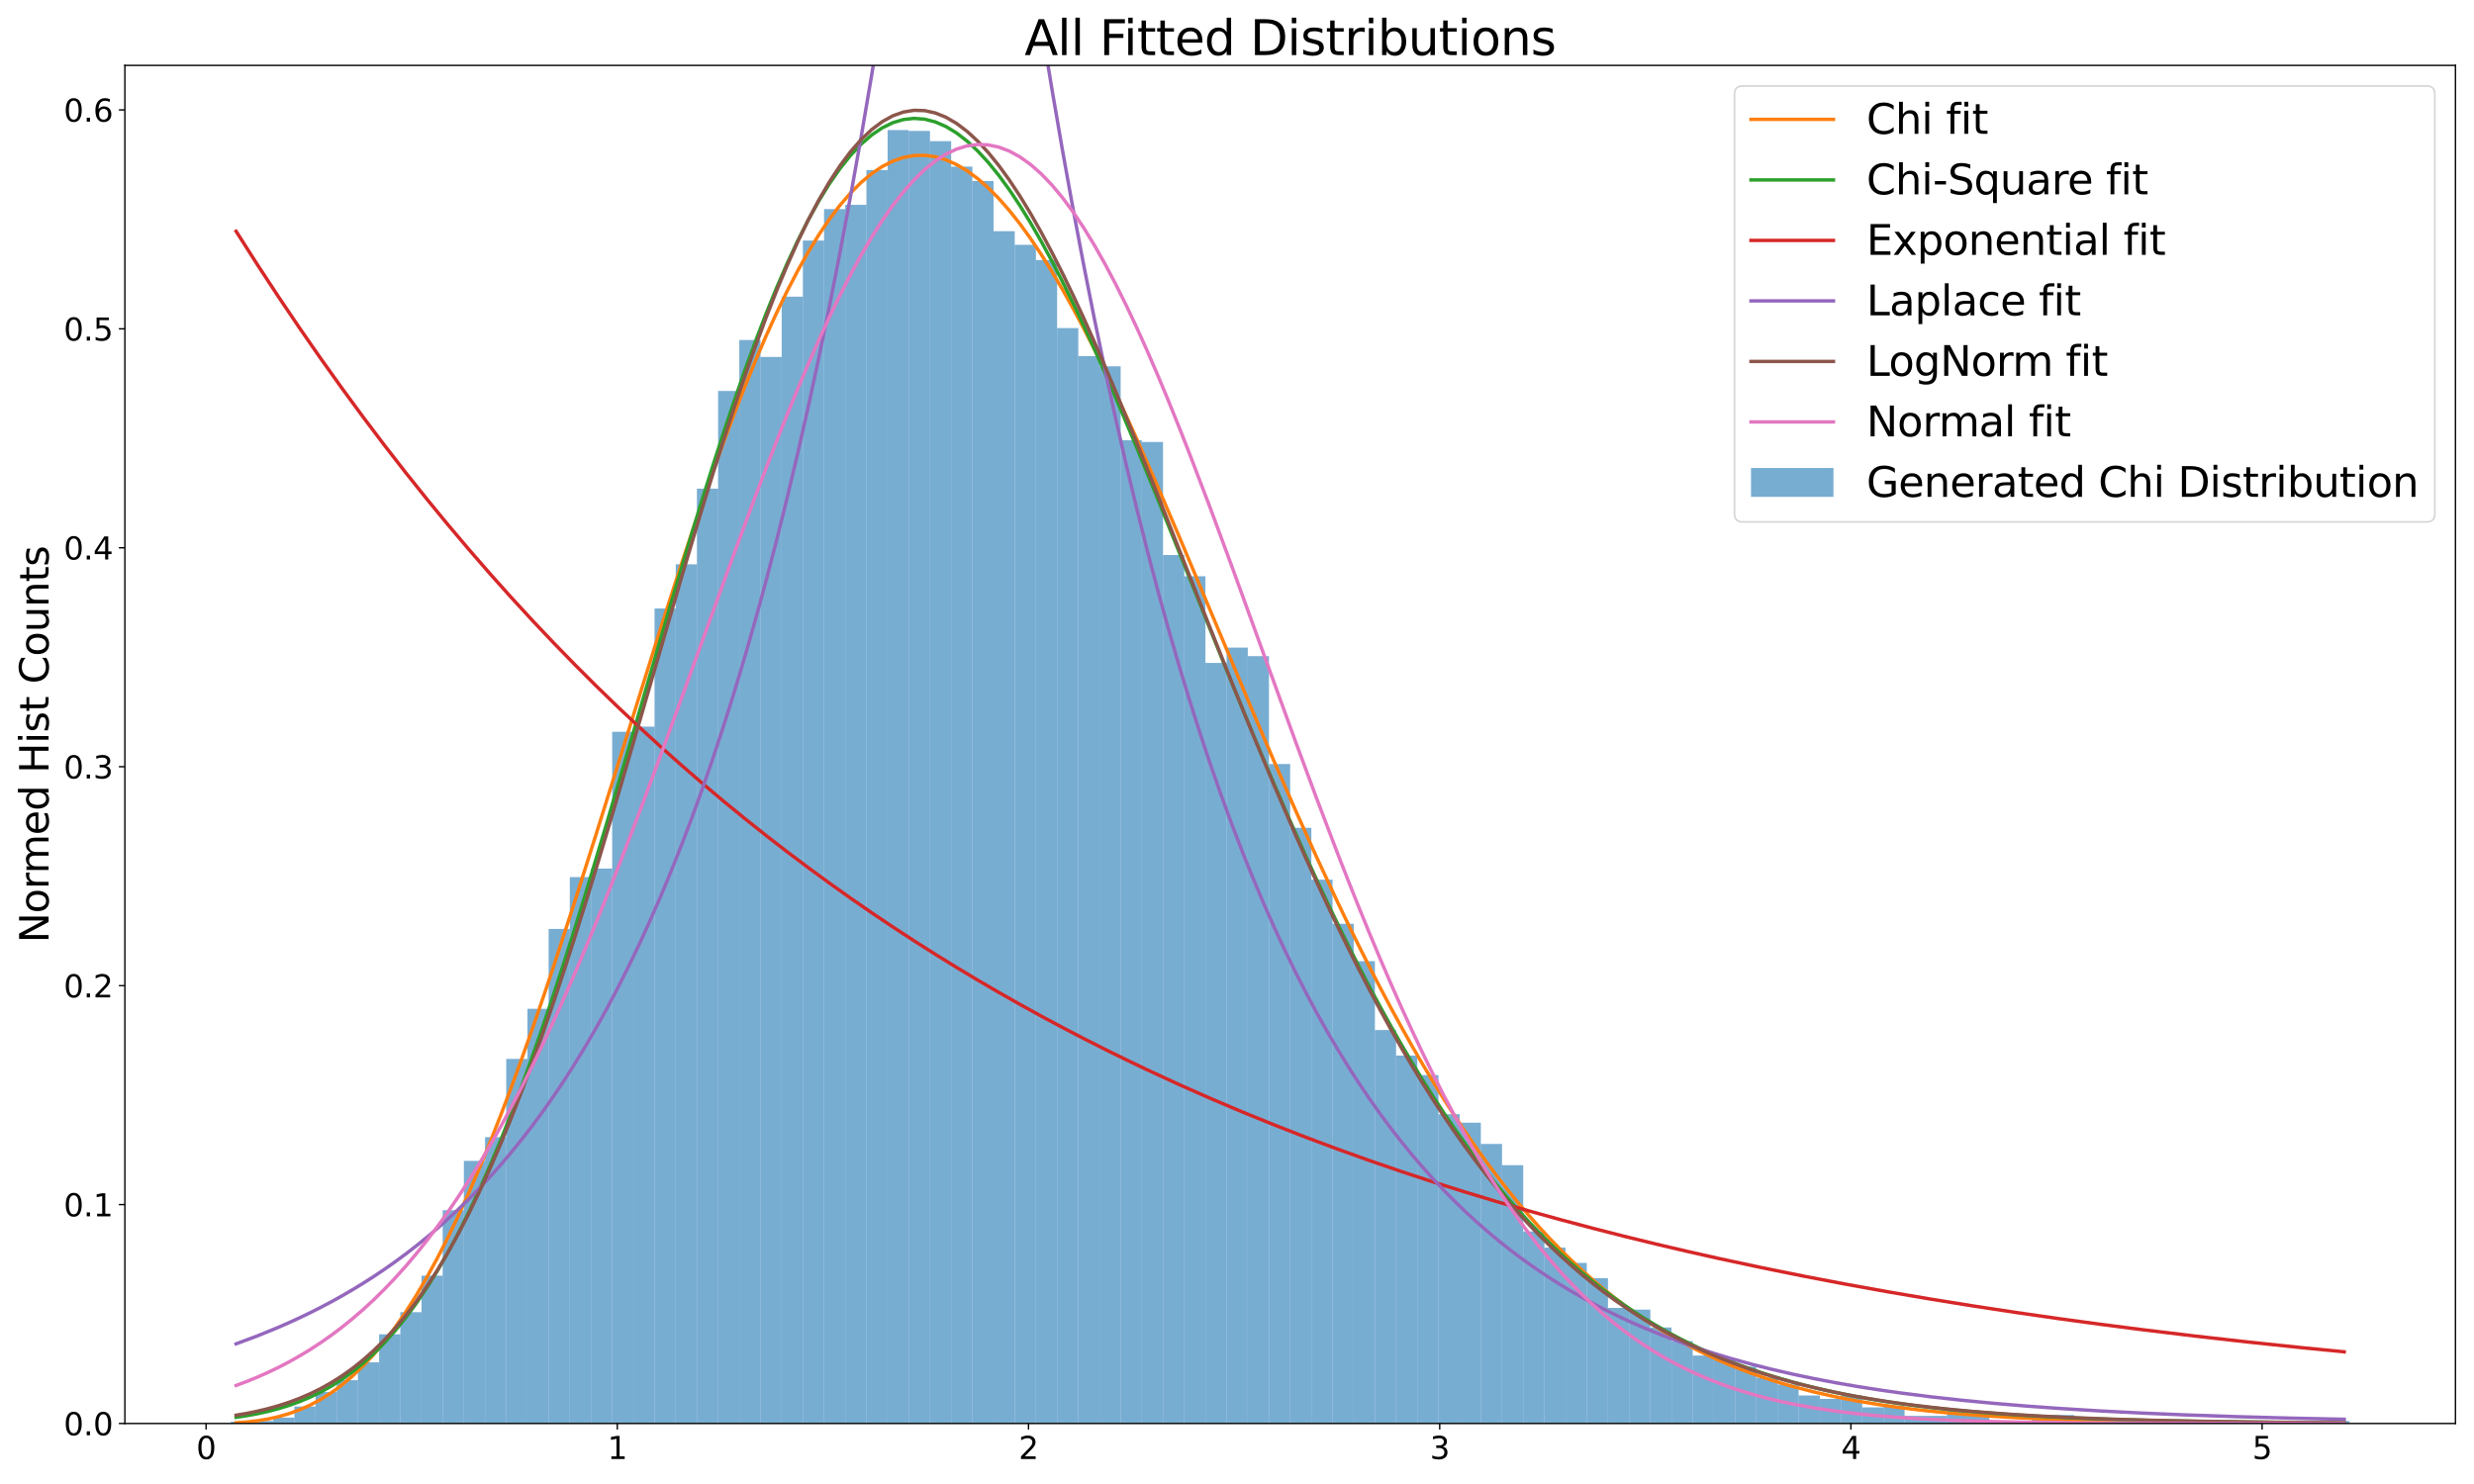 <?xml version="1.0" encoding="utf-8" standalone="no"?>
<!DOCTYPE svg PUBLIC "-//W3C//DTD SVG 1.1//EN"
  "http://www.w3.org/Graphics/SVG/1.1/DTD/svg11.dtd">
<svg height="864pt" version="1.1" viewBox="0 0 1440 864" width="1440pt" xmlns="http://www.w3.org/2000/svg" xmlns:xlink="http://www.w3.org/1999/xlink">
 <defs>
  <style type="text/css">*{stroke-linecap:butt;stroke-linejoin:round;}</style>
 </defs>
 <g id="figure_1">
  <g id="patch_1">
   <path d="M 0 864 
L 1440 864 
L 1440 0 
L 0 0 
z
" style="fill:#ffffff;"/>
  </g>
  <g id="axes_1">
   <g id="patch_2">
    <path d="M 72.685 828.779 
L 1429.2 828.779 
L 1429.2 38.076 
L 72.685 38.076 
z
" style="fill:#ffffff;"/>
   </g>
   <g id="patch_3">
    <path clip-path="url(#p97800e3127)" d="M 134.345 828.779 
L 146.677 828.779 
L 146.677 827.79 
L 134.345 827.79 
z
" style="fill:#1f77b4;opacity:0.6;"/>
   </g>
   <g id="patch_4">
    <path clip-path="url(#p97800e3127)" d="M 146.677 828.779 
L 159.009 828.779 
L 159.009 827.295 
L 146.677 827.295 
z
" style="fill:#1f77b4;opacity:0.6;"/>
   </g>
   <g id="patch_5">
    <path clip-path="url(#p97800e3127)" d="M 159.009 828.779 
L 171.341 828.779 
L 171.341 825.316 
L 159.009 825.316 
z
" style="fill:#1f77b4;opacity:0.6;"/>
   </g>
   <g id="patch_6">
    <path clip-path="url(#p97800e3127)" d="M 171.341 828.779 
L 183.673 828.779 
L 183.673 818.884 
L 171.341 818.884 
z
" style="fill:#1f77b4;opacity:0.6;"/>
   </g>
   <g id="patch_7">
    <path clip-path="url(#p97800e3127)" d="M 183.673 828.779 
L 196.005 828.779 
L 196.005 810.473 
L 183.673 810.473 
z
" style="fill:#1f77b4;opacity:0.6;"/>
   </g>
   <g id="patch_8">
    <path clip-path="url(#p97800e3127)" d="M 196.005 828.779 
L 208.337 828.779 
L 208.337 803.546 
L 196.005 803.546 
z
" style="fill:#1f77b4;opacity:0.6;"/>
   </g>
   <g id="patch_9">
    <path clip-path="url(#p97800e3127)" d="M 208.337 828.779 
L 220.669 828.779 
L 220.669 793.155 
L 208.337 793.155 
z
" style="fill:#1f77b4;opacity:0.6;"/>
   </g>
   <g id="patch_10">
    <path clip-path="url(#p97800e3127)" d="M 220.669 828.779 
L 233.001 828.779 
L 233.001 776.828 
L 220.669 776.828 
z
" style="fill:#1f77b4;opacity:0.6;"/>
   </g>
   <g id="patch_11">
    <path clip-path="url(#p97800e3127)" d="M 233.001 828.779 
L 245.333 828.779 
L 245.333 763.964 
L 233.001 763.964 
z
" style="fill:#1f77b4;opacity:0.6;"/>
   </g>
   <g id="patch_12">
    <path clip-path="url(#p97800e3127)" d="M 245.333 828.779 
L 257.665 828.779 
L 257.665 742.688 
L 245.333 742.688 
z
" style="fill:#1f77b4;opacity:0.6;"/>
   </g>
   <g id="patch_13">
    <path clip-path="url(#p97800e3127)" d="M 257.665 828.779 
L 269.997 828.779 
L 269.997 704.59 
L 257.665 704.59 
z
" style="fill:#1f77b4;opacity:0.6;"/>
   </g>
   <g id="patch_14">
    <path clip-path="url(#p97800e3127)" d="M 269.997 828.779 
L 282.328 828.779 
L 282.328 675.893 
L 269.997 675.893 
z
" style="fill:#1f77b4;opacity:0.6;"/>
   </g>
   <g id="patch_15">
    <path clip-path="url(#p97800e3127)" d="M 282.328 828.779 
L 294.66 828.779 
L 294.66 662.039 
L 282.328 662.039 
z
" style="fill:#1f77b4;opacity:0.6;"/>
   </g>
   <g id="patch_16">
    <path clip-path="url(#p97800e3127)" d="M 294.66 828.779 
L 306.992 828.779 
L 306.992 616.52 
L 294.66 616.52 
z
" style="fill:#1f77b4;opacity:0.6;"/>
   </g>
   <g id="patch_17">
    <path clip-path="url(#p97800e3127)" d="M 306.992 828.779 
L 319.324 828.779 
L 319.324 587.328 
L 306.992 587.328 
z
" style="fill:#1f77b4;opacity:0.6;"/>
   </g>
   <g id="patch_18">
    <path clip-path="url(#p97800e3127)" d="M 319.324 828.779 
L 331.656 828.779 
L 331.656 540.819 
L 319.324 540.819 
z
" style="fill:#1f77b4;opacity:0.6;"/>
   </g>
   <g id="patch_19">
    <path clip-path="url(#p97800e3127)" d="M 331.656 828.779 
L 343.988 828.779 
L 343.988 510.638 
L 331.656 510.638 
z
" style="fill:#1f77b4;opacity:0.6;"/>
   </g>
   <g id="patch_20">
    <path clip-path="url(#p97800e3127)" d="M 343.988 828.779 
L 356.32 828.779 
L 356.32 505.69 
L 343.988 505.69 
z
" style="fill:#1f77b4;opacity:0.6;"/>
   </g>
   <g id="patch_21">
    <path clip-path="url(#p97800e3127)" d="M 356.32 828.779 
L 368.652 828.779 
L 368.652 426.031 
L 356.32 426.031 
z
" style="fill:#1f77b4;opacity:0.6;"/>
   </g>
   <g id="patch_22">
    <path clip-path="url(#p97800e3127)" d="M 368.652 828.779 
L 380.984 828.779 
L 380.984 423.062 
L 368.652 423.062 
z
" style="fill:#1f77b4;opacity:0.6;"/>
   </g>
   <g id="patch_23">
    <path clip-path="url(#p97800e3127)" d="M 380.984 828.779 
L 393.316 828.779 
L 393.316 354.288 
L 380.984 354.288 
z
" style="fill:#1f77b4;opacity:0.6;"/>
   </g>
   <g id="patch_24">
    <path clip-path="url(#p97800e3127)" d="M 393.316 828.779 
L 405.648 828.779 
L 405.648 328.559 
L 393.316 328.559 
z
" style="fill:#1f77b4;opacity:0.6;"/>
   </g>
   <g id="patch_25">
    <path clip-path="url(#p97800e3127)" d="M 405.648 828.779 
L 417.98 828.779 
L 417.98 284.524 
L 405.648 284.524 
z
" style="fill:#1f77b4;opacity:0.6;"/>
   </g>
   <g id="patch_26">
    <path clip-path="url(#p97800e3127)" d="M 417.98 828.779 
L 430.312 828.779 
L 430.312 227.625 
L 417.98 227.625 
z
" style="fill:#1f77b4;opacity:0.6;"/>
   </g>
   <g id="patch_27">
    <path clip-path="url(#p97800e3127)" d="M 430.312 828.779 
L 442.644 828.779 
L 442.644 197.938 
L 430.312 197.938 
z
" style="fill:#1f77b4;opacity:0.6;"/>
   </g>
   <g id="patch_28">
    <path clip-path="url(#p97800e3127)" d="M 442.644 828.779 
L 454.976 828.779 
L 454.976 207.834 
L 442.644 207.834 
z
" style="fill:#1f77b4;opacity:0.6;"/>
   </g>
   <g id="patch_29">
    <path clip-path="url(#p97800e3127)" d="M 454.976 828.779 
L 467.308 828.779 
L 467.308 172.705 
L 454.976 172.705 
z
" style="fill:#1f77b4;opacity:0.6;"/>
   </g>
   <g id="patch_30">
    <path clip-path="url(#p97800e3127)" d="M 467.308 828.779 
L 479.64 828.779 
L 479.64 140.049 
L 467.308 140.049 
z
" style="fill:#1f77b4;opacity:0.6;"/>
   </g>
   <g id="patch_31">
    <path clip-path="url(#p97800e3127)" d="M 479.64 828.779 
L 491.972 828.779 
L 491.972 121.742 
L 479.64 121.742 
z
" style="fill:#1f77b4;opacity:0.6;"/>
   </g>
   <g id="patch_32">
    <path clip-path="url(#p97800e3127)" d="M 491.972 828.779 
L 504.304 828.779 
L 504.304 119.269 
L 491.972 119.269 
z
" style="fill:#1f77b4;opacity:0.6;"/>
   </g>
   <g id="patch_33">
    <path clip-path="url(#p97800e3127)" d="M 504.304 828.779 
L 516.636 828.779 
L 516.636 98.983 
L 504.304 98.983 
z
" style="fill:#1f77b4;opacity:0.6;"/>
   </g>
   <g id="patch_34">
    <path clip-path="url(#p97800e3127)" d="M 516.636 828.779 
L 528.968 828.779 
L 528.968 75.728 
L 516.636 75.728 
z
" style="fill:#1f77b4;opacity:0.6;"/>
   </g>
   <g id="patch_35">
    <path clip-path="url(#p97800e3127)" d="M 528.968 828.779 
L 541.299 828.779 
L 541.299 76.223 
L 528.968 76.223 
z
" style="fill:#1f77b4;opacity:0.6;"/>
   </g>
   <g id="patch_36">
    <path clip-path="url(#p97800e3127)" d="M 541.299 828.779 
L 553.631 828.779 
L 553.631 82.16 
L 541.299 82.16 
z
" style="fill:#1f77b4;opacity:0.6;"/>
   </g>
   <g id="patch_37">
    <path clip-path="url(#p97800e3127)" d="M 553.631 828.779 
L 565.963 828.779 
L 565.963 97.004 
L 553.631 97.004 
z
" style="fill:#1f77b4;opacity:0.6;"/>
   </g>
   <g id="patch_38">
    <path clip-path="url(#p97800e3127)" d="M 565.963 828.779 
L 578.295 828.779 
L 578.295 105.415 
L 565.963 105.415 
z
" style="fill:#1f77b4;opacity:0.6;"/>
   </g>
   <g id="patch_39">
    <path clip-path="url(#p97800e3127)" d="M 578.295 828.779 
L 590.627 828.779 
L 590.627 134.607 
L 578.295 134.607 
z
" style="fill:#1f77b4;opacity:0.6;"/>
   </g>
   <g id="patch_40">
    <path clip-path="url(#p97800e3127)" d="M 590.627 828.779 
L 602.959 828.779 
L 602.959 142.523 
L 590.627 142.523 
z
" style="fill:#1f77b4;opacity:0.6;"/>
   </g>
   <g id="patch_41">
    <path clip-path="url(#p97800e3127)" d="M 602.959 828.779 
L 615.291 828.779 
L 615.291 151.429 
L 602.959 151.429 
z
" style="fill:#1f77b4;opacity:0.6;"/>
   </g>
   <g id="patch_42">
    <path clip-path="url(#p97800e3127)" d="M 615.291 828.779 
L 627.623 828.779 
L 627.623 191.011 
L 615.291 191.011 
z
" style="fill:#1f77b4;opacity:0.6;"/>
   </g>
   <g id="patch_43">
    <path clip-path="url(#p97800e3127)" d="M 627.623 828.779 
L 639.955 828.779 
L 639.955 207.339 
L 627.623 207.339 
z
" style="fill:#1f77b4;opacity:0.6;"/>
   </g>
   <g id="patch_44">
    <path clip-path="url(#p97800e3127)" d="M 639.955 828.779 
L 652.287 828.779 
L 652.287 213.276 
L 639.955 213.276 
z
" style="fill:#1f77b4;opacity:0.6;"/>
   </g>
   <g id="patch_45">
    <path clip-path="url(#p97800e3127)" d="M 652.287 828.779 
L 664.619 828.779 
L 664.619 256.322 
L 652.287 256.322 
z
" style="fill:#1f77b4;opacity:0.6;"/>
   </g>
   <g id="patch_46">
    <path clip-path="url(#p97800e3127)" d="M 664.619 828.779 
L 676.951 828.779 
L 676.951 257.311 
L 664.619 257.311 
z
" style="fill:#1f77b4;opacity:0.6;"/>
   </g>
   <g id="patch_47">
    <path clip-path="url(#p97800e3127)" d="M 676.951 828.779 
L 689.283 828.779 
L 689.283 323.117 
L 676.951 323.117 
z
" style="fill:#1f77b4;opacity:0.6;"/>
   </g>
   <g id="patch_48">
    <path clip-path="url(#p97800e3127)" d="M 689.283 828.779 
L 701.615 828.779 
L 701.615 335.486 
L 689.283 335.486 
z
" style="fill:#1f77b4;opacity:0.6;"/>
   </g>
   <g id="patch_49">
    <path clip-path="url(#p97800e3127)" d="M 701.615 828.779 
L 713.947 828.779 
L 713.947 385.954 
L 701.615 385.954 
z
" style="fill:#1f77b4;opacity:0.6;"/>
   </g>
   <g id="patch_50">
    <path clip-path="url(#p97800e3127)" d="M 713.947 828.779 
L 726.279 828.779 
L 726.279 377.048 
L 713.947 377.048 
z
" style="fill:#1f77b4;opacity:0.6;"/>
   </g>
   <g id="patch_51">
    <path clip-path="url(#p97800e3127)" d="M 726.279 828.779 
L 738.611 828.779 
L 738.611 381.995 
L 726.279 381.995 
z
" style="fill:#1f77b4;opacity:0.6;"/>
   </g>
   <g id="patch_52">
    <path clip-path="url(#p97800e3127)" d="M 738.611 828.779 
L 750.943 828.779 
L 750.943 444.832 
L 738.611 444.832 
z
" style="fill:#1f77b4;opacity:0.6;"/>
   </g>
   <g id="patch_53">
    <path clip-path="url(#p97800e3127)" d="M 750.943 828.779 
L 763.275 828.779 
L 763.275 481.94 
L 750.943 481.94 
z
" style="fill:#1f77b4;opacity:0.6;"/>
   </g>
   <g id="patch_54">
    <path clip-path="url(#p97800e3127)" d="M 763.275 828.779 
L 775.607 828.779 
L 775.607 512.122 
L 763.275 512.122 
z
" style="fill:#1f77b4;opacity:0.6;"/>
   </g>
   <g id="patch_55">
    <path clip-path="url(#p97800e3127)" d="M 775.607 828.779 
L 787.939 828.779 
L 787.939 537.85 
L 775.607 537.85 
z
" style="fill:#1f77b4;opacity:0.6;"/>
   </g>
   <g id="patch_56">
    <path clip-path="url(#p97800e3127)" d="M 787.939 828.779 
L 800.27 828.779 
L 800.27 559.62 
L 787.939 559.62 
z
" style="fill:#1f77b4;opacity:0.6;"/>
   </g>
   <g id="patch_57">
    <path clip-path="url(#p97800e3127)" d="M 800.27 828.779 
L 812.602 828.779 
L 812.602 599.697 
L 800.27 599.697 
z
" style="fill:#1f77b4;opacity:0.6;"/>
   </g>
   <g id="patch_58">
    <path clip-path="url(#p97800e3127)" d="M 812.602 828.779 
L 824.934 828.779 
L 824.934 614.541 
L 812.602 614.541 
z
" style="fill:#1f77b4;opacity:0.6;"/>
   </g>
   <g id="patch_59">
    <path clip-path="url(#p97800e3127)" d="M 824.934 828.779 
L 837.266 828.779 
L 837.266 625.921 
L 824.934 625.921 
z
" style="fill:#1f77b4;opacity:0.6;"/>
   </g>
   <g id="patch_60">
    <path clip-path="url(#p97800e3127)" d="M 837.266 828.779 
L 849.598 828.779 
L 849.598 648.68 
L 837.266 648.68 
z
" style="fill:#1f77b4;opacity:0.6;"/>
   </g>
   <g id="patch_61">
    <path clip-path="url(#p97800e3127)" d="M 849.598 828.779 
L 861.93 828.779 
L 861.93 653.628 
L 849.598 653.628 
z
" style="fill:#1f77b4;opacity:0.6;"/>
   </g>
   <g id="patch_62">
    <path clip-path="url(#p97800e3127)" d="M 861.93 828.779 
L 874.262 828.779 
L 874.262 665.998 
L 861.93 665.998 
z
" style="fill:#1f77b4;opacity:0.6;"/>
   </g>
   <g id="patch_63">
    <path clip-path="url(#p97800e3127)" d="M 874.262 828.779 
L 886.594 828.779 
L 886.594 678.367 
L 874.262 678.367 
z
" style="fill:#1f77b4;opacity:0.6;"/>
   </g>
   <g id="patch_64">
    <path clip-path="url(#p97800e3127)" d="M 886.594 828.779 
L 898.926 828.779 
L 898.926 716.96 
L 886.594 716.96 
z
" style="fill:#1f77b4;opacity:0.6;"/>
   </g>
   <g id="patch_65">
    <path clip-path="url(#p97800e3127)" d="M 898.926 828.779 
L 911.258 828.779 
L 911.258 726.36 
L 898.926 726.36 
z
" style="fill:#1f77b4;opacity:0.6;"/>
   </g>
   <g id="patch_66">
    <path clip-path="url(#p97800e3127)" d="M 911.258 828.779 
L 923.59 828.779 
L 923.59 735.266 
L 911.258 735.266 
z
" style="fill:#1f77b4;opacity:0.6;"/>
   </g>
   <g id="patch_67">
    <path clip-path="url(#p97800e3127)" d="M 923.59 828.779 
L 935.922 828.779 
L 935.922 744.172 
L 923.59 744.172 
z
" style="fill:#1f77b4;opacity:0.6;"/>
   </g>
   <g id="patch_68">
    <path clip-path="url(#p97800e3127)" d="M 935.922 828.779 
L 948.254 828.779 
L 948.254 761.49 
L 935.922 761.49 
z
" style="fill:#1f77b4;opacity:0.6;"/>
   </g>
   <g id="patch_69">
    <path clip-path="url(#p97800e3127)" d="M 948.254 828.779 
L 960.586 828.779 
L 960.586 762.479 
L 948.254 762.479 
z
" style="fill:#1f77b4;opacity:0.6;"/>
   </g>
   <g id="patch_70">
    <path clip-path="url(#p97800e3127)" d="M 960.586 828.779 
L 972.918 828.779 
L 972.918 772.87 
L 960.586 772.87 
z
" style="fill:#1f77b4;opacity:0.6;"/>
   </g>
   <g id="patch_71">
    <path clip-path="url(#p97800e3127)" d="M 972.918 828.779 
L 985.25 828.779 
L 985.25 780.786 
L 972.918 780.786 
z
" style="fill:#1f77b4;opacity:0.6;"/>
   </g>
   <g id="patch_72">
    <path clip-path="url(#p97800e3127)" d="M 985.25 828.779 
L 997.582 828.779 
L 997.582 789.197 
L 985.25 789.197 
z
" style="fill:#1f77b4;opacity:0.6;"/>
   </g>
   <g id="patch_73">
    <path clip-path="url(#p97800e3127)" d="M 997.582 828.779 
L 1009.914 828.779 
L 1009.914 791.671 
L 997.582 791.671 
z
" style="fill:#1f77b4;opacity:0.6;"/>
   </g>
   <g id="patch_74">
    <path clip-path="url(#p97800e3127)" d="M 1009.914 828.779 
L 1022.246 828.779 
L 1022.246 795.629 
L 1009.914 795.629 
z
" style="fill:#1f77b4;opacity:0.6;"/>
   </g>
   <g id="patch_75">
    <path clip-path="url(#p97800e3127)" d="M 1022.246 828.779 
L 1034.578 828.779 
L 1034.578 802.061 
L 1022.246 802.061 
z
" style="fill:#1f77b4;opacity:0.6;"/>
   </g>
   <g id="patch_76">
    <path clip-path="url(#p97800e3127)" d="M 1034.578 828.779 
L 1046.909 828.779 
L 1046.909 806.02 
L 1034.578 806.02 
z
" style="fill:#1f77b4;opacity:0.6;"/>
   </g>
   <g id="patch_77">
    <path clip-path="url(#p97800e3127)" d="M 1046.909 828.779 
L 1059.241 828.779 
L 1059.241 812.452 
L 1046.909 812.452 
z
" style="fill:#1f77b4;opacity:0.6;"/>
   </g>
   <g id="patch_78">
    <path clip-path="url(#p97800e3127)" d="M 1059.241 828.779 
L 1071.573 828.779 
L 1071.573 814.431 
L 1059.241 814.431 
z
" style="fill:#1f77b4;opacity:0.6;"/>
   </g>
   <g id="patch_79">
    <path clip-path="url(#p97800e3127)" d="M 1071.573 828.779 
L 1083.905 828.779 
L 1083.905 812.452 
L 1071.573 812.452 
z
" style="fill:#1f77b4;opacity:0.6;"/>
   </g>
   <g id="patch_80">
    <path clip-path="url(#p97800e3127)" d="M 1083.905 828.779 
L 1096.237 828.779 
L 1096.237 819.379 
L 1083.905 819.379 
z
" style="fill:#1f77b4;opacity:0.6;"/>
   </g>
   <g id="patch_81">
    <path clip-path="url(#p97800e3127)" d="M 1096.237 828.779 
L 1108.569 828.779 
L 1108.569 818.389 
L 1096.237 818.389 
z
" style="fill:#1f77b4;opacity:0.6;"/>
   </g>
   <g id="patch_82">
    <path clip-path="url(#p97800e3127)" d="M 1108.569 828.779 
L 1120.901 828.779 
L 1120.901 824.326 
L 1108.569 824.326 
z
" style="fill:#1f77b4;opacity:0.6;"/>
   </g>
   <g id="patch_83">
    <path clip-path="url(#p97800e3127)" d="M 1120.901 828.779 
L 1133.233 828.779 
L 1133.233 824.326 
L 1120.901 824.326 
z
" style="fill:#1f77b4;opacity:0.6;"/>
   </g>
   <g id="patch_84">
    <path clip-path="url(#p97800e3127)" d="M 1133.233 828.779 
L 1145.565 828.779 
L 1145.565 820.863 
L 1133.233 820.863 
z
" style="fill:#1f77b4;opacity:0.6;"/>
   </g>
   <g id="patch_85">
    <path clip-path="url(#p97800e3127)" d="M 1145.565 828.779 
L 1157.897 828.779 
L 1157.897 823.832 
L 1145.565 823.832 
z
" style="fill:#1f77b4;opacity:0.6;"/>
   </g>
   <g id="patch_86">
    <path clip-path="url(#p97800e3127)" d="M 1157.897 828.779 
L 1170.229 828.779 
L 1170.229 827.295 
L 1157.897 827.295 
z
" style="fill:#1f77b4;opacity:0.6;"/>
   </g>
   <g id="patch_87">
    <path clip-path="url(#p97800e3127)" d="M 1170.229 828.779 
L 1182.561 828.779 
L 1182.561 827.295 
L 1170.229 827.295 
z
" style="fill:#1f77b4;opacity:0.6;"/>
   </g>
   <g id="patch_88">
    <path clip-path="url(#p97800e3127)" d="M 1182.561 828.779 
L 1194.893 828.779 
L 1194.893 823.832 
L 1182.561 823.832 
z
" style="fill:#1f77b4;opacity:0.6;"/>
   </g>
   <g id="patch_89">
    <path clip-path="url(#p97800e3127)" d="M 1194.893 828.779 
L 1207.225 828.779 
L 1207.225 823.832 
L 1194.893 823.832 
z
" style="fill:#1f77b4;opacity:0.6;"/>
   </g>
   <g id="patch_90">
    <path clip-path="url(#p97800e3127)" d="M 1207.225 828.779 
L 1219.557 828.779 
L 1219.557 826.305 
L 1207.225 826.305 
z
" style="fill:#1f77b4;opacity:0.6;"/>
   </g>
   <g id="patch_91">
    <path clip-path="url(#p97800e3127)" d="M 1219.557 828.779 
L 1231.889 828.779 
L 1231.889 828.779 
L 1219.557 828.779 
z
" style="fill:#1f77b4;opacity:0.6;"/>
   </g>
   <g id="patch_92">
    <path clip-path="url(#p97800e3127)" d="M 1231.889 828.779 
L 1244.221 828.779 
L 1244.221 827.79 
L 1231.889 827.79 
z
" style="fill:#1f77b4;opacity:0.6;"/>
   </g>
   <g id="patch_93">
    <path clip-path="url(#p97800e3127)" d="M 1244.221 828.779 
L 1256.553 828.779 
L 1256.553 828.285 
L 1244.221 828.285 
z
" style="fill:#1f77b4;opacity:0.6;"/>
   </g>
   <g id="patch_94">
    <path clip-path="url(#p97800e3127)" d="M 1256.553 828.779 
L 1268.885 828.779 
L 1268.885 828.779 
L 1256.553 828.779 
z
" style="fill:#1f77b4;opacity:0.6;"/>
   </g>
   <g id="patch_95">
    <path clip-path="url(#p97800e3127)" d="M 1268.885 828.779 
L 1281.217 828.779 
L 1281.217 828.779 
L 1268.885 828.779 
z
" style="fill:#1f77b4;opacity:0.6;"/>
   </g>
   <g id="patch_96">
    <path clip-path="url(#p97800e3127)" d="M 1281.217 828.779 
L 1293.549 828.779 
L 1293.549 828.779 
L 1281.217 828.779 
z
" style="fill:#1f77b4;opacity:0.6;"/>
   </g>
   <g id="patch_97">
    <path clip-path="url(#p97800e3127)" d="M 1293.549 828.779 
L 1305.88 828.779 
L 1305.88 828.779 
L 1293.549 828.779 
z
" style="fill:#1f77b4;opacity:0.6;"/>
   </g>
   <g id="patch_98">
    <path clip-path="url(#p97800e3127)" d="M 1305.88 828.779 
L 1318.212 828.779 
L 1318.212 828.285 
L 1305.88 828.285 
z
" style="fill:#1f77b4;opacity:0.6;"/>
   </g>
   <g id="patch_99">
    <path clip-path="url(#p97800e3127)" d="M 1318.212 828.779 
L 1330.544 828.779 
L 1330.544 828.779 
L 1318.212 828.779 
z
" style="fill:#1f77b4;opacity:0.6;"/>
   </g>
   <g id="patch_100">
    <path clip-path="url(#p97800e3127)" d="M 1330.544 828.779 
L 1342.876 828.779 
L 1342.876 828.779 
L 1330.544 828.779 
z
" style="fill:#1f77b4;opacity:0.6;"/>
   </g>
   <g id="patch_101">
    <path clip-path="url(#p97800e3127)" d="M 1342.876 828.779 
L 1355.208 828.779 
L 1355.208 828.779 
L 1342.876 828.779 
z
" style="fill:#1f77b4;opacity:0.6;"/>
   </g>
   <g id="patch_102">
    <path clip-path="url(#p97800e3127)" d="M 1355.208 828.779 
L 1367.54 828.779 
L 1367.54 827.295 
L 1355.208 827.295 
z
" style="fill:#1f77b4;opacity:0.6;"/>
   </g>
   <g id="matplotlib.axis_1">
    <g id="xtick_1">
     <g id="line2d_1">
      <defs>
       <path d="M 0 0 
L 0 3.5 
" id="mabea7fa2c1" style="stroke:#000000;stroke-width:0.8;"/>
      </defs>
      <g>
       <use style="stroke:#000000;stroke-width:0.8;" x="119.957" xlink:href="#mabea7fa2c1" y="828.779"/>
      </g>
     </g>
     <g id="text_1">
      <!-- 0 -->
      <g transform="translate(114.231 849.457)scale(0.18 -0.18)">
       <defs>
        <path d="M 2034 4250 
Q 1547 4250 1301 3770 
Q 1056 3291 1056 2328 
Q 1056 1369 1301 889 
Q 1547 409 2034 409 
Q 2525 409 2770 889 
Q 3016 1369 3016 2328 
Q 3016 3291 2770 3770 
Q 2525 4250 2034 4250 
z
M 2034 4750 
Q 2819 4750 3233 4129 
Q 3647 3509 3647 2328 
Q 3647 1150 3233 529 
Q 2819 -91 2034 -91 
Q 1250 -91 836 529 
Q 422 1150 422 2328 
Q 422 3509 836 4129 
Q 1250 4750 2034 4750 
z
" id="DejaVuSans-30" transform="scale(0.016)"/>
       </defs>
       <use xlink:href="#DejaVuSans-30"/>
      </g>
     </g>
    </g>
    <g id="xtick_2">
     <g id="line2d_2">
      <g>
       <use style="stroke:#000000;stroke-width:0.8;" x="359.3" xlink:href="#mabea7fa2c1" y="828.779"/>
      </g>
     </g>
     <g id="text_2">
      <!-- 1 -->
      <g transform="translate(353.573 849.457)scale(0.18 -0.18)">
       <defs>
        <path d="M 794 531 
L 1825 531 
L 1825 4091 
L 703 3866 
L 703 4441 
L 1819 4666 
L 2450 4666 
L 2450 531 
L 3481 531 
L 3481 0 
L 794 0 
L 794 531 
z
" id="DejaVuSans-31" transform="scale(0.016)"/>
       </defs>
       <use xlink:href="#DejaVuSans-31"/>
      </g>
     </g>
    </g>
    <g id="xtick_3">
     <g id="line2d_3">
      <g>
       <use style="stroke:#000000;stroke-width:0.8;" x="598.642" xlink:href="#mabea7fa2c1" y="828.779"/>
      </g>
     </g>
     <g id="text_3">
      <!-- 2 -->
      <g transform="translate(592.916 849.457)scale(0.18 -0.18)">
       <defs>
        <path d="M 1228 531 
L 3431 531 
L 3431 0 
L 469 0 
L 469 531 
Q 828 903 1448 1529 
Q 2069 2156 2228 2338 
Q 2531 2678 2651 2914 
Q 2772 3150 2772 3378 
Q 2772 3750 2511 3984 
Q 2250 4219 1831 4219 
Q 1534 4219 1204 4116 
Q 875 4013 500 3803 
L 500 4441 
Q 881 4594 1212 4672 
Q 1544 4750 1819 4750 
Q 2544 4750 2975 4387 
Q 3406 4025 3406 3419 
Q 3406 3131 3298 2873 
Q 3191 2616 2906 2266 
Q 2828 2175 2409 1742 
Q 1991 1309 1228 531 
z
" id="DejaVuSans-32" transform="scale(0.016)"/>
       </defs>
       <use xlink:href="#DejaVuSans-32"/>
      </g>
     </g>
    </g>
    <g id="xtick_4">
     <g id="line2d_4">
      <g>
       <use style="stroke:#000000;stroke-width:0.8;" x="837.984" xlink:href="#mabea7fa2c1" y="828.779"/>
      </g>
     </g>
     <g id="text_4">
      <!-- 3 -->
      <g transform="translate(832.258 849.457)scale(0.18 -0.18)">
       <defs>
        <path d="M 2597 2516 
Q 3050 2419 3304 2112 
Q 3559 1806 3559 1356 
Q 3559 666 3084 287 
Q 2609 -91 1734 -91 
Q 1441 -91 1130 -33 
Q 819 25 488 141 
L 488 750 
Q 750 597 1062 519 
Q 1375 441 1716 441 
Q 2309 441 2620 675 
Q 2931 909 2931 1356 
Q 2931 1769 2642 2001 
Q 2353 2234 1838 2234 
L 1294 2234 
L 1294 2753 
L 1863 2753 
Q 2328 2753 2575 2939 
Q 2822 3125 2822 3475 
Q 2822 3834 2567 4026 
Q 2313 4219 1838 4219 
Q 1578 4219 1281 4162 
Q 984 4106 628 3988 
L 628 4550 
Q 988 4650 1302 4700 
Q 1616 4750 1894 4750 
Q 2613 4750 3031 4423 
Q 3450 4097 3450 3541 
Q 3450 3153 3228 2886 
Q 3006 2619 2597 2516 
z
" id="DejaVuSans-33" transform="scale(0.016)"/>
       </defs>
       <use xlink:href="#DejaVuSans-33"/>
      </g>
     </g>
    </g>
    <g id="xtick_5">
     <g id="line2d_5">
      <g>
       <use style="stroke:#000000;stroke-width:0.8;" x="1077.326" xlink:href="#mabea7fa2c1" y="828.779"/>
      </g>
     </g>
     <g id="text_5">
      <!-- 4 -->
      <g transform="translate(1071.6 849.457)scale(0.18 -0.18)">
       <defs>
        <path d="M 2419 4116 
L 825 1625 
L 2419 1625 
L 2419 4116 
z
M 2253 4666 
L 3047 4666 
L 3047 1625 
L 3713 1625 
L 3713 1100 
L 3047 1100 
L 3047 0 
L 2419 0 
L 2419 1100 
L 313 1100 
L 313 1709 
L 2253 4666 
z
" id="DejaVuSans-34" transform="scale(0.016)"/>
       </defs>
       <use xlink:href="#DejaVuSans-34"/>
      </g>
     </g>
    </g>
    <g id="xtick_6">
     <g id="line2d_6">
      <g>
       <use style="stroke:#000000;stroke-width:0.8;" x="1316.669" xlink:href="#mabea7fa2c1" y="828.779"/>
      </g>
     </g>
     <g id="text_6">
      <!-- 5 -->
      <g transform="translate(1310.942 849.457)scale(0.18 -0.18)">
       <defs>
        <path d="M 691 4666 
L 3169 4666 
L 3169 4134 
L 1269 4134 
L 1269 2991 
Q 1406 3038 1543 3061 
Q 1681 3084 1819 3084 
Q 2600 3084 3056 2656 
Q 3513 2228 3513 1497 
Q 3513 744 3044 326 
Q 2575 -91 1722 -91 
Q 1428 -91 1123 -41 
Q 819 9 494 109 
L 494 744 
Q 775 591 1075 516 
Q 1375 441 1709 441 
Q 2250 441 2565 725 
Q 2881 1009 2881 1497 
Q 2881 1984 2565 2268 
Q 2250 2553 1709 2553 
Q 1456 2553 1204 2497 
Q 953 2441 691 2322 
L 691 4666 
z
" id="DejaVuSans-35" transform="scale(0.016)"/>
       </defs>
       <use xlink:href="#DejaVuSans-35"/>
      </g>
     </g>
    </g>
   </g>
   <g id="matplotlib.axis_2">
    <g id="ytick_1">
     <g id="line2d_7">
      <defs>
       <path d="M 0 0 
L -3.5 0 
" id="m246c6b7f30" style="stroke:#000000;stroke-width:0.8;"/>
      </defs>
      <g>
       <use style="stroke:#000000;stroke-width:0.8;" x="72.685" xlink:href="#m246c6b7f30" y="828.779"/>
      </g>
     </g>
     <g id="text_7">
      <!-- 0.0 -->
      <g transform="translate(37.06 835.618)scale(0.18 -0.18)">
       <defs>
        <path d="M 684 794 
L 1344 794 
L 1344 0 
L 684 0 
L 684 794 
z
" id="DejaVuSans-2e" transform="scale(0.016)"/>
       </defs>
       <use xlink:href="#DejaVuSans-30"/>
       <use x="63.623" xlink:href="#DejaVuSans-2e"/>
       <use x="95.41" xlink:href="#DejaVuSans-30"/>
      </g>
     </g>
    </g>
    <g id="ytick_2">
     <g id="line2d_8">
      <g>
       <use style="stroke:#000000;stroke-width:0.8;" x="72.685" xlink:href="#m246c6b7f30" y="701.314"/>
      </g>
     </g>
     <g id="text_8">
      <!-- 0.1 -->
      <g transform="translate(37.06 708.153)scale(0.18 -0.18)">
       <use xlink:href="#DejaVuSans-30"/>
       <use x="63.623" xlink:href="#DejaVuSans-2e"/>
       <use x="95.41" xlink:href="#DejaVuSans-31"/>
      </g>
     </g>
    </g>
    <g id="ytick_3">
     <g id="line2d_9">
      <g>
       <use style="stroke:#000000;stroke-width:0.8;" x="72.685" xlink:href="#m246c6b7f30" y="573.849"/>
      </g>
     </g>
     <g id="text_9">
      <!-- 0.2 -->
      <g transform="translate(37.06 580.687)scale(0.18 -0.18)">
       <use xlink:href="#DejaVuSans-30"/>
       <use x="63.623" xlink:href="#DejaVuSans-2e"/>
       <use x="95.41" xlink:href="#DejaVuSans-32"/>
      </g>
     </g>
    </g>
    <g id="ytick_4">
     <g id="line2d_10">
      <g>
       <use style="stroke:#000000;stroke-width:0.8;" x="72.685" xlink:href="#m246c6b7f30" y="446.383"/>
      </g>
     </g>
     <g id="text_10">
      <!-- 0.3 -->
      <g transform="translate(37.06 453.222)scale(0.18 -0.18)">
       <use xlink:href="#DejaVuSans-30"/>
       <use x="63.623" xlink:href="#DejaVuSans-2e"/>
       <use x="95.41" xlink:href="#DejaVuSans-33"/>
      </g>
     </g>
    </g>
    <g id="ytick_5">
     <g id="line2d_11">
      <g>
       <use style="stroke:#000000;stroke-width:0.8;" x="72.685" xlink:href="#m246c6b7f30" y="318.918"/>
      </g>
     </g>
     <g id="text_11">
      <!-- 0.4 -->
      <g transform="translate(37.06 325.756)scale(0.18 -0.18)">
       <use xlink:href="#DejaVuSans-30"/>
       <use x="63.623" xlink:href="#DejaVuSans-2e"/>
       <use x="95.41" xlink:href="#DejaVuSans-34"/>
      </g>
     </g>
    </g>
    <g id="ytick_6">
     <g id="line2d_12">
      <g>
       <use style="stroke:#000000;stroke-width:0.8;" x="72.685" xlink:href="#m246c6b7f30" y="191.452"/>
      </g>
     </g>
     <g id="text_12">
      <!-- 0.5 -->
      <g transform="translate(37.06 198.291)scale(0.18 -0.18)">
       <use xlink:href="#DejaVuSans-30"/>
       <use x="63.623" xlink:href="#DejaVuSans-2e"/>
       <use x="95.41" xlink:href="#DejaVuSans-35"/>
      </g>
     </g>
    </g>
    <g id="ytick_7">
     <g id="line2d_13">
      <g>
       <use style="stroke:#000000;stroke-width:0.8;" x="72.685" xlink:href="#m246c6b7f30" y="63.987"/>
      </g>
     </g>
     <g id="text_13">
      <!-- 0.6 -->
      <g transform="translate(37.06 70.826)scale(0.18 -0.18)">
       <defs>
        <path d="M 2113 2584 
Q 1688 2584 1439 2293 
Q 1191 2003 1191 1497 
Q 1191 994 1439 701 
Q 1688 409 2113 409 
Q 2538 409 2786 701 
Q 3034 994 3034 1497 
Q 3034 2003 2786 2293 
Q 2538 2584 2113 2584 
z
M 3366 4563 
L 3366 3988 
Q 3128 4100 2886 4159 
Q 2644 4219 2406 4219 
Q 1781 4219 1451 3797 
Q 1122 3375 1075 2522 
Q 1259 2794 1537 2939 
Q 1816 3084 2150 3084 
Q 2853 3084 3261 2657 
Q 3669 2231 3669 1497 
Q 3669 778 3244 343 
Q 2819 -91 2113 -91 
Q 1303 -91 875 529 
Q 447 1150 447 2328 
Q 447 3434 972 4092 
Q 1497 4750 2381 4750 
Q 2619 4750 2861 4703 
Q 3103 4656 3366 4563 
z
" id="DejaVuSans-36" transform="scale(0.016)"/>
       </defs>
       <use xlink:href="#DejaVuSans-30"/>
       <use x="63.623" xlink:href="#DejaVuSans-2e"/>
       <use x="95.41" xlink:href="#DejaVuSans-36"/>
      </g>
     </g>
    </g>
    <g id="text_14">
     <!-- Normed Hist Counts -->
     <g transform="translate(28.276 548.967)rotate(-90)scale(0.23 -0.23)">
      <defs>
       <path d="M 628 4666 
L 1478 4666 
L 3547 763 
L 3547 4666 
L 4159 4666 
L 4159 0 
L 3309 0 
L 1241 3903 
L 1241 0 
L 628 0 
L 628 4666 
z
" id="DejaVuSans-4e" transform="scale(0.016)"/>
       <path d="M 1959 3097 
Q 1497 3097 1228 2736 
Q 959 2375 959 1747 
Q 959 1119 1226 758 
Q 1494 397 1959 397 
Q 2419 397 2687 759 
Q 2956 1122 2956 1747 
Q 2956 2369 2687 2733 
Q 2419 3097 1959 3097 
z
M 1959 3584 
Q 2709 3584 3137 3096 
Q 3566 2609 3566 1747 
Q 3566 888 3137 398 
Q 2709 -91 1959 -91 
Q 1206 -91 779 398 
Q 353 888 353 1747 
Q 353 2609 779 3096 
Q 1206 3584 1959 3584 
z
" id="DejaVuSans-6f" transform="scale(0.016)"/>
       <path d="M 2631 2963 
Q 2534 3019 2420 3045 
Q 2306 3072 2169 3072 
Q 1681 3072 1420 2755 
Q 1159 2438 1159 1844 
L 1159 0 
L 581 0 
L 581 3500 
L 1159 3500 
L 1159 2956 
Q 1341 3275 1631 3429 
Q 1922 3584 2338 3584 
Q 2397 3584 2469 3576 
Q 2541 3569 2628 3553 
L 2631 2963 
z
" id="DejaVuSans-72" transform="scale(0.016)"/>
       <path d="M 3328 2828 
Q 3544 3216 3844 3400 
Q 4144 3584 4550 3584 
Q 5097 3584 5394 3201 
Q 5691 2819 5691 2113 
L 5691 0 
L 5113 0 
L 5113 2094 
Q 5113 2597 4934 2840 
Q 4756 3084 4391 3084 
Q 3944 3084 3684 2787 
Q 3425 2491 3425 1978 
L 3425 0 
L 2847 0 
L 2847 2094 
Q 2847 2600 2669 2842 
Q 2491 3084 2119 3084 
Q 1678 3084 1418 2786 
Q 1159 2488 1159 1978 
L 1159 0 
L 581 0 
L 581 3500 
L 1159 3500 
L 1159 2956 
Q 1356 3278 1631 3431 
Q 1906 3584 2284 3584 
Q 2666 3584 2933 3390 
Q 3200 3197 3328 2828 
z
" id="DejaVuSans-6d" transform="scale(0.016)"/>
       <path d="M 3597 1894 
L 3597 1613 
L 953 1613 
Q 991 1019 1311 708 
Q 1631 397 2203 397 
Q 2534 397 2845 478 
Q 3156 559 3463 722 
L 3463 178 
Q 3153 47 2828 -22 
Q 2503 -91 2169 -91 
Q 1331 -91 842 396 
Q 353 884 353 1716 
Q 353 2575 817 3079 
Q 1281 3584 2069 3584 
Q 2775 3584 3186 3129 
Q 3597 2675 3597 1894 
z
M 3022 2063 
Q 3016 2534 2758 2815 
Q 2500 3097 2075 3097 
Q 1594 3097 1305 2825 
Q 1016 2553 972 2059 
L 3022 2063 
z
" id="DejaVuSans-65" transform="scale(0.016)"/>
       <path d="M 2906 2969 
L 2906 4863 
L 3481 4863 
L 3481 0 
L 2906 0 
L 2906 525 
Q 2725 213 2448 61 
Q 2172 -91 1784 -91 
Q 1150 -91 751 415 
Q 353 922 353 1747 
Q 353 2572 751 3078 
Q 1150 3584 1784 3584 
Q 2172 3584 2448 3432 
Q 2725 3281 2906 2969 
z
M 947 1747 
Q 947 1113 1208 752 
Q 1469 391 1925 391 
Q 2381 391 2643 752 
Q 2906 1113 2906 1747 
Q 2906 2381 2643 2742 
Q 2381 3103 1925 3103 
Q 1469 3103 1208 2742 
Q 947 2381 947 1747 
z
" id="DejaVuSans-64" transform="scale(0.016)"/>
       <path id="DejaVuSans-20" transform="scale(0.016)"/>
       <path d="M 628 4666 
L 1259 4666 
L 1259 2753 
L 3553 2753 
L 3553 4666 
L 4184 4666 
L 4184 0 
L 3553 0 
L 3553 2222 
L 1259 2222 
L 1259 0 
L 628 0 
L 628 4666 
z
" id="DejaVuSans-48" transform="scale(0.016)"/>
       <path d="M 603 3500 
L 1178 3500 
L 1178 0 
L 603 0 
L 603 3500 
z
M 603 4863 
L 1178 4863 
L 1178 4134 
L 603 4134 
L 603 4863 
z
" id="DejaVuSans-69" transform="scale(0.016)"/>
       <path d="M 2834 3397 
L 2834 2853 
Q 2591 2978 2328 3040 
Q 2066 3103 1784 3103 
Q 1356 3103 1142 2972 
Q 928 2841 928 2578 
Q 928 2378 1081 2264 
Q 1234 2150 1697 2047 
L 1894 2003 
Q 2506 1872 2764 1633 
Q 3022 1394 3022 966 
Q 3022 478 2636 193 
Q 2250 -91 1575 -91 
Q 1294 -91 989 -36 
Q 684 19 347 128 
L 347 722 
Q 666 556 975 473 
Q 1284 391 1588 391 
Q 1994 391 2212 530 
Q 2431 669 2431 922 
Q 2431 1156 2273 1281 
Q 2116 1406 1581 1522 
L 1381 1569 
Q 847 1681 609 1914 
Q 372 2147 372 2553 
Q 372 3047 722 3315 
Q 1072 3584 1716 3584 
Q 2034 3584 2315 3537 
Q 2597 3491 2834 3397 
z
" id="DejaVuSans-73" transform="scale(0.016)"/>
       <path d="M 1172 4494 
L 1172 3500 
L 2356 3500 
L 2356 3053 
L 1172 3053 
L 1172 1153 
Q 1172 725 1289 603 
Q 1406 481 1766 481 
L 2356 481 
L 2356 0 
L 1766 0 
Q 1100 0 847 248 
Q 594 497 594 1153 
L 594 3053 
L 172 3053 
L 172 3500 
L 594 3500 
L 594 4494 
L 1172 4494 
z
" id="DejaVuSans-74" transform="scale(0.016)"/>
       <path d="M 4122 4306 
L 4122 3641 
Q 3803 3938 3442 4084 
Q 3081 4231 2675 4231 
Q 1875 4231 1450 3742 
Q 1025 3253 1025 2328 
Q 1025 1406 1450 917 
Q 1875 428 2675 428 
Q 3081 428 3442 575 
Q 3803 722 4122 1019 
L 4122 359 
Q 3791 134 3420 21 
Q 3050 -91 2638 -91 
Q 1578 -91 968 557 
Q 359 1206 359 2328 
Q 359 3453 968 4101 
Q 1578 4750 2638 4750 
Q 3056 4750 3426 4639 
Q 3797 4528 4122 4306 
z
" id="DejaVuSans-43" transform="scale(0.016)"/>
       <path d="M 544 1381 
L 544 3500 
L 1119 3500 
L 1119 1403 
Q 1119 906 1312 657 
Q 1506 409 1894 409 
Q 2359 409 2629 706 
Q 2900 1003 2900 1516 
L 2900 3500 
L 3475 3500 
L 3475 0 
L 2900 0 
L 2900 538 
Q 2691 219 2414 64 
Q 2138 -91 1772 -91 
Q 1169 -91 856 284 
Q 544 659 544 1381 
z
M 1991 3584 
L 1991 3584 
z
" id="DejaVuSans-75" transform="scale(0.016)"/>
       <path d="M 3513 2113 
L 3513 0 
L 2938 0 
L 2938 2094 
Q 2938 2591 2744 2837 
Q 2550 3084 2163 3084 
Q 1697 3084 1428 2787 
Q 1159 2491 1159 1978 
L 1159 0 
L 581 0 
L 581 3500 
L 1159 3500 
L 1159 2956 
Q 1366 3272 1645 3428 
Q 1925 3584 2291 3584 
Q 2894 3584 3203 3211 
Q 3513 2838 3513 2113 
z
" id="DejaVuSans-6e" transform="scale(0.016)"/>
      </defs>
      <use xlink:href="#DejaVuSans-4e"/>
      <use x="74.805" xlink:href="#DejaVuSans-6f"/>
      <use x="135.986" xlink:href="#DejaVuSans-72"/>
      <use x="175.35" xlink:href="#DejaVuSans-6d"/>
      <use x="272.762" xlink:href="#DejaVuSans-65"/>
      <use x="334.285" xlink:href="#DejaVuSans-64"/>
      <use x="397.762" xlink:href="#DejaVuSans-20"/>
      <use x="429.549" xlink:href="#DejaVuSans-48"/>
      <use x="504.744" xlink:href="#DejaVuSans-69"/>
      <use x="532.527" xlink:href="#DejaVuSans-73"/>
      <use x="584.627" xlink:href="#DejaVuSans-74"/>
      <use x="623.836" xlink:href="#DejaVuSans-20"/>
      <use x="655.623" xlink:href="#DejaVuSans-43"/>
      <use x="725.447" xlink:href="#DejaVuSans-6f"/>
      <use x="786.629" xlink:href="#DejaVuSans-75"/>
      <use x="850.008" xlink:href="#DejaVuSans-6e"/>
      <use x="913.387" xlink:href="#DejaVuSans-74"/>
      <use x="952.596" xlink:href="#DejaVuSans-73"/>
     </g>
    </g>
   </g>
   <g id="line2d_14">
    <path clip-path="url(#p97800e3127)" d="M 137.428 828.354 
L 143.594 827.898 
L 149.76 827.192 
L 155.926 826.181 
L 162.092 824.811 
L 168.258 823.029 
L 174.424 820.785 
L 180.59 818.031 
L 186.756 814.721 
L 192.922 810.813 
L 199.088 806.268 
L 205.254 801.052 
L 211.42 795.135 
L 217.586 788.489 
L 223.752 781.093 
L 229.918 772.93 
L 236.084 763.989 
L 242.25 754.262 
L 248.416 743.747 
L 254.582 732.446 
L 260.748 720.369 
L 266.914 707.529 
L 273.08 693.943 
L 279.246 679.634 
L 285.411 664.629 
L 291.577 648.962 
L 297.743 632.669 
L 303.909 615.79 
L 310.075 598.369 
L 316.241 580.455 
L 322.407 562.1 
L 334.739 524.283 
L 347.071 485.383 
L 384.067 367.233 
L 396.399 329.101 
L 402.565 310.56 
L 408.731 292.449 
L 414.897 274.829 
L 421.063 257.757 
L 427.229 241.287 
L 433.395 225.471 
L 439.561 210.358 
L 445.727 195.994 
L 451.893 182.421 
L 458.059 169.678 
L 464.225 157.801 
L 470.391 146.821 
L 476.557 136.767 
L 482.723 127.661 
L 488.889 119.524 
L 495.055 112.373 
L 501.221 106.218 
L 507.387 101.068 
L 513.553 96.928 
L 519.719 93.797 
L 525.885 91.673 
L 532.051 90.547 
L 538.216 90.411 
L 544.382 91.25 
L 550.548 93.046 
L 556.714 95.78 
L 562.88 99.429 
L 569.046 103.967 
L 575.212 109.366 
L 581.378 115.595 
L 587.544 122.622 
L 593.71 130.412 
L 599.876 138.928 
L 606.042 148.135 
L 612.208 157.992 
L 618.374 168.459 
L 624.54 179.497 
L 630.706 191.063 
L 636.872 203.116 
L 643.038 215.613 
L 649.204 228.514 
L 655.37 241.776 
L 661.536 255.357 
L 673.868 283.313 
L 686.2 312.063 
L 704.698 356.011 
L 729.362 414.692 
L 741.694 443.515 
L 754.026 471.711 
L 766.358 499.102 
L 778.69 525.537 
L 784.856 538.355 
L 791.021 550.889 
L 797.187 563.127 
L 803.353 575.059 
L 809.519 586.677 
L 815.685 597.972 
L 821.851 608.938 
L 828.017 619.573 
L 834.183 629.87 
L 840.349 639.83 
L 846.515 649.45 
L 852.681 658.731 
L 858.847 667.674 
L 865.013 676.28 
L 871.179 684.552 
L 877.345 692.495 
L 883.511 700.111 
L 889.677 707.407 
L 895.843 714.387 
L 902.009 721.059 
L 908.175 727.428 
L 914.341 733.501 
L 920.507 739.287 
L 926.673 744.792 
L 932.839 750.025 
L 939.005 754.994 
L 945.171 759.707 
L 951.337 764.174 
L 957.503 768.401 
L 963.669 772.399 
L 969.835 776.176 
L 976.001 779.74 
L 982.167 783.101 
L 988.333 786.266 
L 994.499 789.244 
L 1000.665 792.043 
L 1006.831 794.672 
L 1012.997 797.139 
L 1019.163 799.451 
L 1025.329 801.616 
L 1031.495 803.641 
L 1037.661 805.534 
L 1043.827 807.302 
L 1056.158 810.489 
L 1068.49 813.252 
L 1080.822 815.64 
L 1093.154 817.695 
L 1105.486 819.459 
L 1117.818 820.966 
L 1130.15 822.25 
L 1142.482 823.34 
L 1154.814 824.262 
L 1173.312 825.38 
L 1191.81 826.239 
L 1210.308 826.894 
L 1234.972 827.526 
L 1265.802 828.04 
L 1302.797 828.396 
L 1352.125 828.627 
L 1364.457 828.659 
L 1364.457 828.659 
" style="fill:none;stroke:#ff7f0e;stroke-linecap:square;stroke-width:2;"/>
   </g>
   <g id="line2d_15">
    <path clip-path="url(#p97800e3127)" d="M 137.428 825.181 
L 143.594 824.243 
L 149.76 823.11 
L 155.926 821.752 
L 162.092 820.139 
L 168.258 818.235 
L 174.424 816.006 
L 180.59 813.414 
L 186.756 810.42 
L 192.922 806.984 
L 199.088 803.067 
L 205.254 798.628 
L 211.42 793.626 
L 217.586 788.024 
L 223.752 781.783 
L 229.918 774.868 
L 236.084 767.246 
L 242.25 758.888 
L 248.416 749.767 
L 254.582 739.863 
L 260.748 729.157 
L 266.914 717.64 
L 273.08 705.303 
L 279.246 692.149 
L 285.411 678.181 
L 291.577 663.413 
L 297.743 647.864 
L 303.909 631.559 
L 310.075 614.53 
L 316.241 596.815 
L 322.407 578.46 
L 328.573 559.514 
L 334.739 540.034 
L 340.905 520.082 
L 353.237 479.032 
L 365.569 436.944 
L 390.233 352.217 
L 402.565 310.919 
L 408.731 290.829 
L 414.897 271.22 
L 421.063 252.172 
L 427.229 233.759 
L 433.395 216.054 
L 439.561 199.125 
L 445.727 183.034 
L 451.893 167.843 
L 458.059 153.603 
L 464.225 140.364 
L 470.391 128.168 
L 476.557 117.054 
L 482.723 107.052 
L 488.889 98.187 
L 495.055 90.481 
L 501.221 83.946 
L 507.387 78.59 
L 513.553 74.416 
L 519.719 71.42 
L 525.885 69.595 
L 532.051 68.926 
L 538.216 69.396 
L 544.382 70.981 
L 550.548 73.654 
L 556.714 77.384 
L 562.88 82.137 
L 569.046 87.875 
L 575.212 94.556 
L 581.378 102.138 
L 587.544 110.576 
L 593.71 119.82 
L 599.876 129.824 
L 606.042 140.536 
L 612.208 151.906 
L 618.374 163.882 
L 624.54 176.412 
L 630.706 189.445 
L 636.872 202.929 
L 643.038 216.813 
L 649.204 231.048 
L 661.536 260.371 
L 673.868 290.522 
L 692.366 336.529 
L 710.864 382.529 
L 723.196 412.732 
L 735.528 442.291 
L 747.86 471.01 
L 760.192 498.724 
L 766.358 512.162 
L 772.524 525.301 
L 778.69 538.13 
L 784.856 550.639 
L 791.021 562.818 
L 797.187 574.662 
L 803.353 586.164 
L 809.519 597.32 
L 815.685 608.128 
L 821.851 618.587 
L 828.017 628.695 
L 834.183 638.453 
L 840.349 647.864 
L 846.515 656.93 
L 852.681 665.654 
L 858.847 674.04 
L 865.013 682.095 
L 871.179 689.822 
L 877.345 697.229 
L 883.511 704.322 
L 889.677 711.109 
L 895.843 717.595 
L 902.009 723.79 
L 908.175 729.7 
L 914.341 735.336 
L 920.507 740.704 
L 926.673 745.813 
L 932.839 750.672 
L 939.005 755.289 
L 945.171 759.673 
L 951.337 763.832 
L 957.503 767.776 
L 963.669 771.512 
L 969.835 775.049 
L 976.001 778.395 
L 982.167 781.558 
L 988.333 784.546 
L 994.499 787.366 
L 1000.665 790.027 
L 1006.831 792.536 
L 1012.997 794.9 
L 1019.163 797.125 
L 1025.329 799.219 
L 1031.495 801.189 
L 1043.827 804.777 
L 1056.158 807.939 
L 1068.49 810.718 
L 1080.822 813.155 
L 1093.154 815.288 
L 1105.486 817.15 
L 1117.818 818.772 
L 1130.15 820.183 
L 1142.482 821.407 
L 1154.814 822.467 
L 1173.312 823.793 
L 1191.81 824.854 
L 1210.308 825.7 
L 1234.972 826.563 
L 1259.636 827.193 
L 1290.466 827.743 
L 1327.461 828.164 
L 1364.457 828.418 
L 1364.457 828.418 
" style="fill:none;stroke:#2ca02c;stroke-linecap:square;stroke-width:2;"/>
   </g>
   <g id="line2d_16">
    <path clip-path="url(#p97800e3127)" d="M 137.428 134.653 
L 149.76 153.993 
L 162.092 172.793 
L 174.424 191.07 
L 186.756 208.837 
L 199.088 226.11 
L 211.42 242.901 
L 223.752 259.225 
L 236.084 275.093 
L 248.416 290.52 
L 260.748 305.517 
L 273.08 320.096 
L 285.411 334.268 
L 297.743 348.046 
L 310.075 361.44 
L 322.407 374.461 
L 334.739 387.119 
L 347.071 399.424 
L 359.403 411.387 
L 371.735 423.016 
L 384.067 434.321 
L 396.399 445.311 
L 408.731 455.995 
L 421.063 466.382 
L 433.395 476.479 
L 445.727 486.294 
L 458.059 495.836 
L 470.391 505.113 
L 482.723 514.131 
L 495.055 522.897 
L 507.387 531.42 
L 519.719 539.704 
L 532.051 547.759 
L 544.382 555.588 
L 556.714 563.2 
L 569.046 570.599 
L 581.378 577.793 
L 593.71 584.785 
L 606.042 591.583 
L 618.374 598.192 
L 630.706 604.617 
L 643.038 610.862 
L 655.37 616.934 
L 667.702 622.836 
L 686.2 631.383 
L 704.698 639.575 
L 723.196 647.427 
L 741.694 654.953 
L 760.192 662.166 
L 778.69 669.081 
L 797.187 675.708 
L 815.685 682.061 
L 834.183 688.15 
L 852.681 693.986 
L 871.179 699.58 
L 889.677 704.941 
L 908.175 710.081 
L 926.673 715.007 
L 945.171 719.728 
L 963.669 724.254 
L 982.167 728.592 
L 1000.665 732.749 
L 1025.329 738.026 
L 1049.992 743.012 
L 1074.656 747.725 
L 1099.32 752.179 
L 1123.984 756.388 
L 1148.648 760.365 
L 1173.312 764.125 
L 1197.976 767.677 
L 1222.64 771.034 
L 1247.304 774.207 
L 1278.134 777.929 
L 1308.963 781.398 
L 1339.793 784.629 
L 1364.457 787.055 
L 1364.457 787.055 
" style="fill:none;stroke:#d62728;stroke-linecap:square;stroke-width:2;"/>
   </g>
   <g id="line2d_17">
    <path clip-path="url(#p97800e3127)" d="M 137.428 782.391 
L 149.76 777.804 
L 162.092 772.763 
L 168.258 770.058 
L 174.424 767.224 
L 180.59 764.252 
L 186.756 761.137 
L 192.922 757.871 
L 199.088 754.448 
L 205.254 750.859 
L 211.42 747.097 
L 217.586 743.154 
L 223.752 739.02 
L 229.918 734.687 
L 236.084 730.145 
L 242.25 725.383 
L 248.416 720.391 
L 254.582 715.158 
L 260.748 709.673 
L 266.914 703.923 
L 273.08 697.895 
L 279.246 691.576 
L 285.411 684.953 
L 291.577 678.009 
L 297.743 670.73 
L 303.909 663.1 
L 310.075 655.102 
L 316.241 646.717 
L 322.407 637.927 
L 328.573 628.714 
L 334.739 619.055 
L 340.905 608.93 
L 347.071 598.316 
L 353.237 587.19 
L 359.403 575.527 
L 365.569 563.301 
L 371.735 550.484 
L 377.901 537.049 
L 384.067 522.965 
L 390.233 508.201 
L 396.399 492.724 
L 402.565 476.5 
L 408.731 459.493 
L 414.897 441.665 
L 421.063 422.976 
L 427.229 403.385 
L 433.395 382.849 
L 439.561 361.32 
L 445.727 338.753 
L 451.893 315.095 
L 458.059 290.296 
L 464.225 264.3 
L 470.391 237.048 
L 476.557 208.481 
L 482.723 178.535 
L 488.889 147.143 
L 495.055 114.235 
L 501.221 79.739 
L 507.387 43.577 
L 514.588 -1 
M 603.705 -1 
L 606.042 13.91 
L 612.208 51.438 
L 618.374 87.237 
L 624.54 121.388 
L 630.706 153.966 
L 636.872 185.044 
L 643.038 214.691 
L 649.204 242.972 
L 655.37 269.95 
L 661.536 295.687 
L 667.702 320.238 
L 673.868 343.658 
L 680.034 366 
L 686.2 387.313 
L 692.366 407.644 
L 698.532 427.039 
L 704.698 445.54 
L 710.864 463.19 
L 717.03 480.027 
L 723.196 496.088 
L 729.362 511.41 
L 735.528 526.026 
L 741.694 539.969 
L 747.86 553.27 
L 754.026 565.958 
L 760.192 578.062 
L 766.358 589.609 
L 772.524 600.623 
L 778.69 611.131 
L 784.856 621.154 
L 791.021 630.716 
L 797.187 639.838 
L 803.353 648.539 
L 809.519 656.84 
L 815.685 664.759 
L 821.851 672.312 
L 828.017 679.518 
L 834.183 686.392 
L 840.349 692.95 
L 846.515 699.205 
L 852.681 705.173 
L 858.847 710.865 
L 865.013 716.296 
L 871.179 721.476 
L 877.345 726.418 
L 883.511 731.132 
L 889.677 735.629 
L 895.843 739.919 
L 902.009 744.011 
L 908.175 747.915 
L 914.341 751.639 
L 920.507 755.192 
L 926.673 758.581 
L 932.839 761.814 
L 939.005 764.898 
L 945.171 767.84 
L 951.337 770.646 
L 957.503 773.324 
L 969.835 778.314 
L 982.167 782.855 
L 994.499 786.988 
L 1006.831 790.748 
L 1019.163 794.171 
L 1031.495 797.285 
L 1043.827 800.119 
L 1056.158 802.698 
L 1068.49 805.045 
L 1080.822 807.181 
L 1093.154 809.124 
L 1105.486 810.893 
L 1123.984 813.252 
L 1142.482 815.3 
L 1160.98 817.078 
L 1179.478 818.621 
L 1197.976 819.961 
L 1222.64 821.477 
L 1247.304 822.732 
L 1271.968 823.771 
L 1302.797 824.823 
L 1333.627 825.654 
L 1364.457 826.31 
L 1364.457 826.31 
" style="fill:none;stroke:#9467bd;stroke-linecap:square;stroke-width:2;"/>
   </g>
   <g id="line2d_18">
    <path clip-path="url(#p97800e3127)" d="M 137.428 823.955 
L 143.594 822.888 
L 149.76 821.628 
L 155.926 820.148 
L 162.092 818.419 
L 168.258 816.412 
L 174.424 814.093 
L 180.59 811.43 
L 186.756 808.388 
L 192.922 804.93 
L 199.088 801.019 
L 205.254 796.618 
L 211.42 791.69 
L 217.586 786.197 
L 223.752 780.104 
L 229.918 773.377 
L 236.084 765.982 
L 242.25 757.889 
L 248.416 749.072 
L 254.582 739.506 
L 260.748 729.171 
L 266.914 718.053 
L 273.08 706.141 
L 279.246 693.429 
L 285.411 679.919 
L 291.577 665.617 
L 297.743 650.535 
L 303.909 634.692 
L 310.075 618.113 
L 316.241 600.831 
L 322.407 582.884 
L 328.573 564.316 
L 334.739 545.178 
L 340.905 525.525 
L 347.071 505.42 
L 359.403 464.123 
L 371.735 421.873 
L 396.399 337.101 
L 408.731 295.941 
L 414.897 275.966 
L 421.063 256.506 
L 427.229 237.641 
L 433.395 219.447 
L 439.561 201.999 
L 445.727 185.366 
L 451.893 169.613 
L 458.059 154.798 
L 464.225 140.979 
L 470.391 128.202 
L 476.557 116.511 
L 482.723 105.943 
L 488.889 96.529 
L 495.055 88.294 
L 501.221 81.255 
L 507.387 75.426 
L 513.553 70.811 
L 519.719 67.411 
L 525.885 65.22 
L 532.051 64.226 
L 538.216 64.414 
L 544.382 65.76 
L 550.548 68.239 
L 556.714 71.82 
L 562.88 76.466 
L 569.046 82.141 
L 575.212 88.802 
L 581.378 96.403 
L 587.544 104.899 
L 593.71 114.238 
L 599.876 124.37 
L 606.042 135.242 
L 612.208 146.801 
L 618.374 158.992 
L 624.54 171.76 
L 630.706 185.051 
L 636.872 198.81 
L 643.038 212.983 
L 649.204 227.517 
L 661.536 257.463 
L 673.868 288.247 
L 698.532 350.865 
L 717.03 397.478 
L 729.362 427.872 
L 741.694 457.46 
L 754.026 486.059 
L 760.192 499.939 
L 766.358 513.518 
L 772.524 526.783 
L 778.69 539.722 
L 784.856 552.325 
L 791.021 564.584 
L 797.187 576.493 
L 803.353 588.046 
L 809.519 599.241 
L 815.685 610.075 
L 821.851 620.547 
L 828.017 630.658 
L 834.183 640.41 
L 840.349 649.804 
L 846.515 658.845 
L 852.681 667.537 
L 858.847 675.884 
L 865.013 683.892 
L 871.179 691.568 
L 877.345 698.919 
L 883.511 705.952 
L 889.677 712.675 
L 895.843 719.095 
L 902.009 725.221 
L 908.175 731.061 
L 914.341 736.625 
L 920.507 741.921 
L 926.673 746.958 
L 932.839 751.745 
L 939.005 756.291 
L 945.171 760.605 
L 951.337 764.695 
L 957.503 768.571 
L 963.669 772.241 
L 969.835 775.714 
L 976.001 778.999 
L 982.167 782.102 
L 988.333 785.033 
L 994.499 787.799 
L 1000.665 790.408 
L 1006.831 792.867 
L 1012.997 795.184 
L 1019.163 797.365 
L 1025.329 799.418 
L 1037.661 803.162 
L 1049.992 806.466 
L 1062.324 809.376 
L 1074.656 811.932 
L 1086.988 814.175 
L 1099.32 816.137 
L 1111.652 817.852 
L 1123.984 819.347 
L 1136.316 820.649 
L 1148.648 821.78 
L 1167.146 823.203 
L 1185.644 824.348 
L 1204.142 825.268 
L 1228.806 826.214 
L 1253.47 826.913 
L 1284.3 827.533 
L 1321.295 828.017 
L 1364.457 828.354 
L 1364.457 828.354 
" style="fill:none;stroke:#8c564b;stroke-linecap:square;stroke-width:2;"/>
   </g>
   <g id="line2d_19">
    <path clip-path="url(#p97800e3127)" d="M 137.428 806.628 
L 143.594 804.315 
L 149.76 801.799 
L 155.926 799.067 
L 162.092 796.104 
L 168.258 792.897 
L 174.424 789.431 
L 180.59 785.692 
L 186.756 781.664 
L 192.922 777.334 
L 199.088 772.685 
L 205.254 767.703 
L 211.42 762.373 
L 217.586 756.681 
L 223.752 750.612 
L 229.918 744.153 
L 236.084 737.291 
L 242.25 730.013 
L 248.416 722.307 
L 254.582 714.164 
L 260.748 705.573 
L 266.914 696.526 
L 273.08 687.018 
L 279.246 677.042 
L 285.411 666.594 
L 291.577 655.675 
L 297.743 644.282 
L 303.909 632.42 
L 310.075 620.092 
L 316.241 607.305 
L 322.407 594.07 
L 328.573 580.397 
L 334.739 566.302 
L 340.905 551.801 
L 347.071 536.915 
L 353.237 521.667 
L 359.403 506.081 
L 371.735 474.015 
L 384.067 440.977 
L 396.399 407.268 
L 427.229 322.388 
L 439.561 289.231 
L 445.727 273.035 
L 451.893 257.167 
L 458.059 241.682 
L 464.225 226.635 
L 470.391 212.082 
L 476.557 198.074 
L 482.723 184.666 
L 488.889 171.909 
L 495.055 159.852 
L 501.221 148.542 
L 507.387 138.026 
L 513.553 128.344 
L 519.719 119.537 
L 525.885 111.64 
L 532.051 104.687 
L 538.216 98.707 
L 544.382 93.724 
L 550.548 89.759 
L 556.714 86.83 
L 562.88 84.95 
L 569.046 84.124 
L 575.212 84.359 
L 581.378 85.652 
L 587.544 87.997 
L 593.71 91.386 
L 599.876 95.803 
L 606.042 101.23 
L 612.208 107.644 
L 618.374 115.018 
L 624.54 123.322 
L 630.706 132.521 
L 636.872 142.577 
L 643.038 153.45 
L 649.204 165.096 
L 655.37 177.469 
L 661.536 190.52 
L 667.702 204.199 
L 673.868 218.455 
L 680.034 233.233 
L 686.2 248.481 
L 692.366 264.142 
L 704.698 296.485 
L 717.03 329.825 
L 735.528 380.768 
L 754.026 431.631 
L 766.358 464.888 
L 778.69 497.253 
L 784.856 513.015 
L 791.021 528.455 
L 797.187 543.546 
L 803.353 558.264 
L 809.519 572.588 
L 815.685 586.498 
L 821.851 599.979 
L 828.017 613.017 
L 834.183 625.602 
L 840.349 637.725 
L 846.515 649.38 
L 852.681 660.563 
L 858.847 671.274 
L 865.013 681.512 
L 871.179 691.281 
L 877.345 700.585 
L 883.511 709.429 
L 889.677 717.82 
L 895.843 725.769 
L 902.009 733.284 
L 908.175 740.377 
L 914.341 747.059 
L 920.507 753.344 
L 926.673 759.244 
L 932.839 764.775 
L 939.005 769.949 
L 945.171 774.781 
L 951.337 779.288 
L 957.503 783.482 
L 963.669 787.38 
L 969.835 790.997 
L 976.001 794.347 
L 982.167 797.444 
L 988.333 800.303 
L 994.499 802.938 
L 1000.665 805.363 
L 1006.831 807.59 
L 1012.997 809.633 
L 1019.163 811.503 
L 1025.329 813.213 
L 1031.495 814.774 
L 1037.661 816.196 
L 1043.827 817.49 
L 1056.158 819.73 
L 1068.49 821.568 
L 1080.822 823.065 
L 1093.154 824.276 
L 1105.486 825.251 
L 1117.818 826.031 
L 1136.316 826.91 
L 1154.814 827.524 
L 1179.478 828.055 
L 1210.308 828.427 
L 1253.47 828.658 
L 1327.461 828.763 
L 1364.457 828.774 
L 1364.457 828.774 
" style="fill:none;stroke:#e377c2;stroke-linecap:square;stroke-width:2;"/>
   </g>
   <g id="patch_103">
    <path d="M 72.685 828.779 
L 72.685 38.076 
" style="fill:none;stroke:#000000;stroke-linecap:square;stroke-linejoin:miter;stroke-width:0.8;"/>
   </g>
   <g id="patch_104">
    <path d="M 1429.2 828.779 
L 1429.2 38.076 
" style="fill:none;stroke:#000000;stroke-linecap:square;stroke-linejoin:miter;stroke-width:0.8;"/>
   </g>
   <g id="patch_105">
    <path d="M 72.685 828.779 
L 1429.2 828.779 
" style="fill:none;stroke:#000000;stroke-linecap:square;stroke-linejoin:miter;stroke-width:0.8;"/>
   </g>
   <g id="patch_106">
    <path d="M 72.685 38.076 
L 1429.2 38.076 
" style="fill:none;stroke:#000000;stroke-linecap:square;stroke-linejoin:miter;stroke-width:0.8;"/>
   </g>
   <g id="text_15">
    <!-- All Fitted Distributions -->
    <g transform="translate(596.317 32.076)scale(0.28 -0.28)">
     <defs>
      <path d="M 2188 4044 
L 1331 1722 
L 3047 1722 
L 2188 4044 
z
M 1831 4666 
L 2547 4666 
L 4325 0 
L 3669 0 
L 3244 1197 
L 1141 1197 
L 716 0 
L 50 0 
L 1831 4666 
z
" id="DejaVuSans-41" transform="scale(0.016)"/>
      <path d="M 603 4863 
L 1178 4863 
L 1178 0 
L 603 0 
L 603 4863 
z
" id="DejaVuSans-6c" transform="scale(0.016)"/>
      <path d="M 628 4666 
L 3309 4666 
L 3309 4134 
L 1259 4134 
L 1259 2759 
L 3109 2759 
L 3109 2228 
L 1259 2228 
L 1259 0 
L 628 0 
L 628 4666 
z
" id="DejaVuSans-46" transform="scale(0.016)"/>
      <path d="M 1259 4147 
L 1259 519 
L 2022 519 
Q 2988 519 3436 956 
Q 3884 1394 3884 2338 
Q 3884 3275 3436 3711 
Q 2988 4147 2022 4147 
L 1259 4147 
z
M 628 4666 
L 1925 4666 
Q 3281 4666 3915 4102 
Q 4550 3538 4550 2338 
Q 4550 1131 3912 565 
Q 3275 0 1925 0 
L 628 0 
L 628 4666 
z
" id="DejaVuSans-44" transform="scale(0.016)"/>
      <path d="M 3116 1747 
Q 3116 2381 2855 2742 
Q 2594 3103 2138 3103 
Q 1681 3103 1420 2742 
Q 1159 2381 1159 1747 
Q 1159 1113 1420 752 
Q 1681 391 2138 391 
Q 2594 391 2855 752 
Q 3116 1113 3116 1747 
z
M 1159 2969 
Q 1341 3281 1617 3432 
Q 1894 3584 2278 3584 
Q 2916 3584 3314 3078 
Q 3713 2572 3713 1747 
Q 3713 922 3314 415 
Q 2916 -91 2278 -91 
Q 1894 -91 1617 61 
Q 1341 213 1159 525 
L 1159 0 
L 581 0 
L 581 4863 
L 1159 4863 
L 1159 2969 
z
" id="DejaVuSans-62" transform="scale(0.016)"/>
     </defs>
     <use xlink:href="#DejaVuSans-41"/>
     <use x="68.408" xlink:href="#DejaVuSans-6c"/>
     <use x="96.191" xlink:href="#DejaVuSans-6c"/>
     <use x="123.975" xlink:href="#DejaVuSans-20"/>
     <use x="155.762" xlink:href="#DejaVuSans-46"/>
     <use x="206.031" xlink:href="#DejaVuSans-69"/>
     <use x="233.814" xlink:href="#DejaVuSans-74"/>
     <use x="273.023" xlink:href="#DejaVuSans-74"/>
     <use x="312.232" xlink:href="#DejaVuSans-65"/>
     <use x="373.756" xlink:href="#DejaVuSans-64"/>
     <use x="437.232" xlink:href="#DejaVuSans-20"/>
     <use x="469.02" xlink:href="#DejaVuSans-44"/>
     <use x="546.021" xlink:href="#DejaVuSans-69"/>
     <use x="573.805" xlink:href="#DejaVuSans-73"/>
     <use x="625.904" xlink:href="#DejaVuSans-74"/>
     <use x="665.113" xlink:href="#DejaVuSans-72"/>
     <use x="706.227" xlink:href="#DejaVuSans-69"/>
     <use x="734.01" xlink:href="#DejaVuSans-62"/>
     <use x="797.486" xlink:href="#DejaVuSans-75"/>
     <use x="860.865" xlink:href="#DejaVuSans-74"/>
     <use x="900.074" xlink:href="#DejaVuSans-69"/>
     <use x="927.857" xlink:href="#DejaVuSans-6f"/>
     <use x="989.039" xlink:href="#DejaVuSans-6e"/>
     <use x="1052.418" xlink:href="#DejaVuSans-73"/>
    </g>
   </g>
   <g id="legend_1">
    <g id="patch_107">
     <path d="M 1014.371 303.868 
L 1412.4 303.868 
Q 1417.2 303.868 1417.2 299.068 
L 1417.2 54.876 
Q 1417.2 50.076 1412.4 50.076 
L 1014.371 50.076 
Q 1009.571 50.076 1009.571 54.876 
L 1009.571 299.068 
Q 1009.571 303.868 1014.371 303.868 
z
" style="fill:#ffffff;opacity:0.8;stroke:#cccccc;stroke-linejoin:miter;"/>
    </g>
    <g id="line2d_20">
     <path d="M 1019.171 69.512 
L 1067.171 69.512 
" style="fill:none;stroke:#ff7f0e;stroke-linecap:square;stroke-width:2;"/>
    </g>
    <g id="line2d_21"/>
    <g id="text_16">
     <!-- Chi fit -->
     <g transform="translate(1086.371 77.912)scale(0.24 -0.24)">
      <defs>
       <path d="M 3513 2113 
L 3513 0 
L 2938 0 
L 2938 2094 
Q 2938 2591 2744 2837 
Q 2550 3084 2163 3084 
Q 1697 3084 1428 2787 
Q 1159 2491 1159 1978 
L 1159 0 
L 581 0 
L 581 4863 
L 1159 4863 
L 1159 2956 
Q 1366 3272 1645 3428 
Q 1925 3584 2291 3584 
Q 2894 3584 3203 3211 
Q 3513 2838 3513 2113 
z
" id="DejaVuSans-68" transform="scale(0.016)"/>
       <path d="M 2375 4863 
L 2375 4384 
L 1825 4384 
Q 1516 4384 1395 4259 
Q 1275 4134 1275 3809 
L 1275 3500 
L 2222 3500 
L 2222 3053 
L 1275 3053 
L 1275 0 
L 697 0 
L 697 3053 
L 147 3053 
L 147 3500 
L 697 3500 
L 697 3744 
Q 697 4328 969 4595 
Q 1241 4863 1831 4863 
L 2375 4863 
z
" id="DejaVuSans-66" transform="scale(0.016)"/>
      </defs>
      <use xlink:href="#DejaVuSans-43"/>
      <use x="69.824" xlink:href="#DejaVuSans-68"/>
      <use x="133.203" xlink:href="#DejaVuSans-69"/>
      <use x="160.986" xlink:href="#DejaVuSans-20"/>
      <use x="192.773" xlink:href="#DejaVuSans-66"/>
      <use x="227.979" xlink:href="#DejaVuSans-69"/>
      <use x="255.762" xlink:href="#DejaVuSans-74"/>
     </g>
    </g>
    <g id="line2d_22">
     <path d="M 1019.171 104.739 
L 1067.171 104.739 
" style="fill:none;stroke:#2ca02c;stroke-linecap:square;stroke-width:2;"/>
    </g>
    <g id="line2d_23"/>
    <g id="text_17">
     <!-- Chi-Square fit -->
     <g transform="translate(1086.371 113.139)scale(0.24 -0.24)">
      <defs>
       <path d="M 313 2009 
L 1997 2009 
L 1997 1497 
L 313 1497 
L 313 2009 
z
" id="DejaVuSans-2d" transform="scale(0.016)"/>
       <path d="M 3425 4513 
L 3425 3897 
Q 3066 4069 2747 4153 
Q 2428 4238 2131 4238 
Q 1616 4238 1336 4038 
Q 1056 3838 1056 3469 
Q 1056 3159 1242 3001 
Q 1428 2844 1947 2747 
L 2328 2669 
Q 3034 2534 3370 2195 
Q 3706 1856 3706 1288 
Q 3706 609 3251 259 
Q 2797 -91 1919 -91 
Q 1588 -91 1214 -16 
Q 841 59 441 206 
L 441 856 
Q 825 641 1194 531 
Q 1563 422 1919 422 
Q 2459 422 2753 634 
Q 3047 847 3047 1241 
Q 3047 1584 2836 1778 
Q 2625 1972 2144 2069 
L 1759 2144 
Q 1053 2284 737 2584 
Q 422 2884 422 3419 
Q 422 4038 858 4394 
Q 1294 4750 2059 4750 
Q 2388 4750 2728 4690 
Q 3069 4631 3425 4513 
z
" id="DejaVuSans-53" transform="scale(0.016)"/>
       <path d="M 947 1747 
Q 947 1113 1208 752 
Q 1469 391 1925 391 
Q 2381 391 2643 752 
Q 2906 1113 2906 1747 
Q 2906 2381 2643 2742 
Q 2381 3103 1925 3103 
Q 1469 3103 1208 2742 
Q 947 2381 947 1747 
z
M 2906 525 
Q 2725 213 2448 61 
Q 2172 -91 1784 -91 
Q 1150 -91 751 415 
Q 353 922 353 1747 
Q 353 2572 751 3078 
Q 1150 3584 1784 3584 
Q 2172 3584 2448 3432 
Q 2725 3281 2906 2969 
L 2906 3500 
L 3481 3500 
L 3481 -1331 
L 2906 -1331 
L 2906 525 
z
" id="DejaVuSans-71" transform="scale(0.016)"/>
       <path d="M 2194 1759 
Q 1497 1759 1228 1600 
Q 959 1441 959 1056 
Q 959 750 1161 570 
Q 1363 391 1709 391 
Q 2188 391 2477 730 
Q 2766 1069 2766 1631 
L 2766 1759 
L 2194 1759 
z
M 3341 1997 
L 3341 0 
L 2766 0 
L 2766 531 
Q 2569 213 2275 61 
Q 1981 -91 1556 -91 
Q 1019 -91 701 211 
Q 384 513 384 1019 
Q 384 1609 779 1909 
Q 1175 2209 1959 2209 
L 2766 2209 
L 2766 2266 
Q 2766 2663 2505 2880 
Q 2244 3097 1772 3097 
Q 1472 3097 1187 3025 
Q 903 2953 641 2809 
L 641 3341 
Q 956 3463 1253 3523 
Q 1550 3584 1831 3584 
Q 2591 3584 2966 3190 
Q 3341 2797 3341 1997 
z
" id="DejaVuSans-61" transform="scale(0.016)"/>
      </defs>
      <use xlink:href="#DejaVuSans-43"/>
      <use x="69.824" xlink:href="#DejaVuSans-68"/>
      <use x="133.203" xlink:href="#DejaVuSans-69"/>
      <use x="160.986" xlink:href="#DejaVuSans-2d"/>
      <use x="197.07" xlink:href="#DejaVuSans-53"/>
      <use x="260.547" xlink:href="#DejaVuSans-71"/>
      <use x="324.023" xlink:href="#DejaVuSans-75"/>
      <use x="387.402" xlink:href="#DejaVuSans-61"/>
      <use x="448.682" xlink:href="#DejaVuSans-72"/>
      <use x="487.545" xlink:href="#DejaVuSans-65"/>
      <use x="549.068" xlink:href="#DejaVuSans-20"/>
      <use x="580.855" xlink:href="#DejaVuSans-66"/>
      <use x="616.061" xlink:href="#DejaVuSans-69"/>
      <use x="643.844" xlink:href="#DejaVuSans-74"/>
     </g>
    </g>
    <g id="line2d_24">
     <path d="M 1019.171 139.967 
L 1067.171 139.967 
" style="fill:none;stroke:#d62728;stroke-linecap:square;stroke-width:2;"/>
    </g>
    <g id="line2d_25"/>
    <g id="text_18">
     <!-- Exponential fit -->
     <g transform="translate(1086.371 148.367)scale(0.24 -0.24)">
      <defs>
       <path d="M 628 4666 
L 3578 4666 
L 3578 4134 
L 1259 4134 
L 1259 2753 
L 3481 2753 
L 3481 2222 
L 1259 2222 
L 1259 531 
L 3634 531 
L 3634 0 
L 628 0 
L 628 4666 
z
" id="DejaVuSans-45" transform="scale(0.016)"/>
       <path d="M 3513 3500 
L 2247 1797 
L 3578 0 
L 2900 0 
L 1881 1375 
L 863 0 
L 184 0 
L 1544 1831 
L 300 3500 
L 978 3500 
L 1906 2253 
L 2834 3500 
L 3513 3500 
z
" id="DejaVuSans-78" transform="scale(0.016)"/>
       <path d="M 1159 525 
L 1159 -1331 
L 581 -1331 
L 581 3500 
L 1159 3500 
L 1159 2969 
Q 1341 3281 1617 3432 
Q 1894 3584 2278 3584 
Q 2916 3584 3314 3078 
Q 3713 2572 3713 1747 
Q 3713 922 3314 415 
Q 2916 -91 2278 -91 
Q 1894 -91 1617 61 
Q 1341 213 1159 525 
z
M 3116 1747 
Q 3116 2381 2855 2742 
Q 2594 3103 2138 3103 
Q 1681 3103 1420 2742 
Q 1159 2381 1159 1747 
Q 1159 1113 1420 752 
Q 1681 391 2138 391 
Q 2594 391 2855 752 
Q 3116 1113 3116 1747 
z
" id="DejaVuSans-70" transform="scale(0.016)"/>
      </defs>
      <use xlink:href="#DejaVuSans-45"/>
      <use x="63.184" xlink:href="#DejaVuSans-78"/>
      <use x="122.363" xlink:href="#DejaVuSans-70"/>
      <use x="185.84" xlink:href="#DejaVuSans-6f"/>
      <use x="247.021" xlink:href="#DejaVuSans-6e"/>
      <use x="310.4" xlink:href="#DejaVuSans-65"/>
      <use x="371.924" xlink:href="#DejaVuSans-6e"/>
      <use x="435.303" xlink:href="#DejaVuSans-74"/>
      <use x="474.512" xlink:href="#DejaVuSans-69"/>
      <use x="502.295" xlink:href="#DejaVuSans-61"/>
      <use x="563.574" xlink:href="#DejaVuSans-6c"/>
      <use x="591.357" xlink:href="#DejaVuSans-20"/>
      <use x="623.145" xlink:href="#DejaVuSans-66"/>
      <use x="658.35" xlink:href="#DejaVuSans-69"/>
      <use x="686.133" xlink:href="#DejaVuSans-74"/>
     </g>
    </g>
    <g id="line2d_26">
     <path d="M 1019.171 175.194 
L 1067.171 175.194 
" style="fill:none;stroke:#9467bd;stroke-linecap:square;stroke-width:2;"/>
    </g>
    <g id="line2d_27"/>
    <g id="text_19">
     <!-- Laplace fit -->
     <g transform="translate(1086.371 183.594)scale(0.24 -0.24)">
      <defs>
       <path d="M 628 4666 
L 1259 4666 
L 1259 531 
L 3531 531 
L 3531 0 
L 628 0 
L 628 4666 
z
" id="DejaVuSans-4c" transform="scale(0.016)"/>
       <path d="M 3122 3366 
L 3122 2828 
Q 2878 2963 2633 3030 
Q 2388 3097 2138 3097 
Q 1578 3097 1268 2742 
Q 959 2388 959 1747 
Q 959 1106 1268 751 
Q 1578 397 2138 397 
Q 2388 397 2633 464 
Q 2878 531 3122 666 
L 3122 134 
Q 2881 22 2623 -34 
Q 2366 -91 2075 -91 
Q 1284 -91 818 406 
Q 353 903 353 1747 
Q 353 2603 823 3093 
Q 1294 3584 2113 3584 
Q 2378 3584 2631 3529 
Q 2884 3475 3122 3366 
z
" id="DejaVuSans-63" transform="scale(0.016)"/>
      </defs>
      <use xlink:href="#DejaVuSans-4c"/>
      <use x="55.713" xlink:href="#DejaVuSans-61"/>
      <use x="116.992" xlink:href="#DejaVuSans-70"/>
      <use x="180.469" xlink:href="#DejaVuSans-6c"/>
      <use x="208.252" xlink:href="#DejaVuSans-61"/>
      <use x="269.531" xlink:href="#DejaVuSans-63"/>
      <use x="324.512" xlink:href="#DejaVuSans-65"/>
      <use x="386.035" xlink:href="#DejaVuSans-20"/>
      <use x="417.822" xlink:href="#DejaVuSans-66"/>
      <use x="453.027" xlink:href="#DejaVuSans-69"/>
      <use x="480.811" xlink:href="#DejaVuSans-74"/>
     </g>
    </g>
    <g id="line2d_28">
     <path d="M 1019.171 210.422 
L 1067.171 210.422 
" style="fill:none;stroke:#8c564b;stroke-linecap:square;stroke-width:2;"/>
    </g>
    <g id="line2d_29"/>
    <g id="text_20">
     <!-- LogNorm fit -->
     <g transform="translate(1086.371 218.822)scale(0.24 -0.24)">
      <defs>
       <path d="M 2906 1791 
Q 2906 2416 2648 2759 
Q 2391 3103 1925 3103 
Q 1463 3103 1205 2759 
Q 947 2416 947 1791 
Q 947 1169 1205 825 
Q 1463 481 1925 481 
Q 2391 481 2648 825 
Q 2906 1169 2906 1791 
z
M 3481 434 
Q 3481 -459 3084 -895 
Q 2688 -1331 1869 -1331 
Q 1566 -1331 1297 -1286 
Q 1028 -1241 775 -1147 
L 775 -588 
Q 1028 -725 1275 -790 
Q 1522 -856 1778 -856 
Q 2344 -856 2625 -561 
Q 2906 -266 2906 331 
L 2906 616 
Q 2728 306 2450 153 
Q 2172 0 1784 0 
Q 1141 0 747 490 
Q 353 981 353 1791 
Q 353 2603 747 3093 
Q 1141 3584 1784 3584 
Q 2172 3584 2450 3431 
Q 2728 3278 2906 2969 
L 2906 3500 
L 3481 3500 
L 3481 434 
z
" id="DejaVuSans-67" transform="scale(0.016)"/>
      </defs>
      <use xlink:href="#DejaVuSans-4c"/>
      <use x="53.963" xlink:href="#DejaVuSans-6f"/>
      <use x="115.145" xlink:href="#DejaVuSans-67"/>
      <use x="178.621" xlink:href="#DejaVuSans-4e"/>
      <use x="253.426" xlink:href="#DejaVuSans-6f"/>
      <use x="314.607" xlink:href="#DejaVuSans-72"/>
      <use x="353.971" xlink:href="#DejaVuSans-6d"/>
      <use x="451.383" xlink:href="#DejaVuSans-20"/>
      <use x="483.17" xlink:href="#DejaVuSans-66"/>
      <use x="518.375" xlink:href="#DejaVuSans-69"/>
      <use x="546.158" xlink:href="#DejaVuSans-74"/>
     </g>
    </g>
    <g id="line2d_30">
     <path d="M 1019.171 245.649 
L 1067.171 245.649 
" style="fill:none;stroke:#e377c2;stroke-linecap:square;stroke-width:2;"/>
    </g>
    <g id="line2d_31"/>
    <g id="text_21">
     <!-- Normal fit -->
     <g transform="translate(1086.371 254.049)scale(0.24 -0.24)">
      <use xlink:href="#DejaVuSans-4e"/>
      <use x="74.805" xlink:href="#DejaVuSans-6f"/>
      <use x="135.986" xlink:href="#DejaVuSans-72"/>
      <use x="175.35" xlink:href="#DejaVuSans-6d"/>
      <use x="272.762" xlink:href="#DejaVuSans-61"/>
      <use x="334.041" xlink:href="#DejaVuSans-6c"/>
      <use x="361.824" xlink:href="#DejaVuSans-20"/>
      <use x="393.611" xlink:href="#DejaVuSans-66"/>
      <use x="428.816" xlink:href="#DejaVuSans-69"/>
      <use x="456.6" xlink:href="#DejaVuSans-74"/>
     </g>
    </g>
    <g id="patch_108">
     <path d="M 1019.171 289.277 
L 1067.171 289.277 
L 1067.171 272.477 
L 1019.171 272.477 
z
" style="fill:#1f77b4;opacity:0.6;"/>
    </g>
    <g id="text_22">
     <!-- Generated Chi Distribution -->
     <g transform="translate(1086.371 289.277)scale(0.24 -0.24)">
      <defs>
       <path d="M 3809 666 
L 3809 1919 
L 2778 1919 
L 2778 2438 
L 4434 2438 
L 4434 434 
Q 4069 175 3628 42 
Q 3188 -91 2688 -91 
Q 1594 -91 976 548 
Q 359 1188 359 2328 
Q 359 3472 976 4111 
Q 1594 4750 2688 4750 
Q 3144 4750 3555 4637 
Q 3966 4525 4313 4306 
L 4313 3634 
Q 3963 3931 3569 4081 
Q 3175 4231 2741 4231 
Q 1884 4231 1454 3753 
Q 1025 3275 1025 2328 
Q 1025 1384 1454 906 
Q 1884 428 2741 428 
Q 3075 428 3337 486 
Q 3600 544 3809 666 
z
" id="DejaVuSans-47" transform="scale(0.016)"/>
      </defs>
      <use xlink:href="#DejaVuSans-47"/>
      <use x="77.49" xlink:href="#DejaVuSans-65"/>
      <use x="139.014" xlink:href="#DejaVuSans-6e"/>
      <use x="202.393" xlink:href="#DejaVuSans-65"/>
      <use x="263.916" xlink:href="#DejaVuSans-72"/>
      <use x="305.029" xlink:href="#DejaVuSans-61"/>
      <use x="366.309" xlink:href="#DejaVuSans-74"/>
      <use x="405.518" xlink:href="#DejaVuSans-65"/>
      <use x="467.041" xlink:href="#DejaVuSans-64"/>
      <use x="530.518" xlink:href="#DejaVuSans-20"/>
      <use x="562.305" xlink:href="#DejaVuSans-43"/>
      <use x="632.129" xlink:href="#DejaVuSans-68"/>
      <use x="695.508" xlink:href="#DejaVuSans-69"/>
      <use x="723.291" xlink:href="#DejaVuSans-20"/>
      <use x="755.078" xlink:href="#DejaVuSans-44"/>
      <use x="832.08" xlink:href="#DejaVuSans-69"/>
      <use x="859.863" xlink:href="#DejaVuSans-73"/>
      <use x="911.963" xlink:href="#DejaVuSans-74"/>
      <use x="951.172" xlink:href="#DejaVuSans-72"/>
      <use x="992.285" xlink:href="#DejaVuSans-69"/>
      <use x="1020.068" xlink:href="#DejaVuSans-62"/>
      <use x="1083.545" xlink:href="#DejaVuSans-75"/>
      <use x="1146.924" xlink:href="#DejaVuSans-74"/>
      <use x="1186.133" xlink:href="#DejaVuSans-69"/>
      <use x="1213.916" xlink:href="#DejaVuSans-6f"/>
      <use x="1275.098" xlink:href="#DejaVuSans-6e"/>
     </g>
    </g>
   </g>
  </g>
 </g>
 <defs>
  <clipPath id="p97800e3127">
   <rect height="790.704" width="1356.515" x="72.685" y="38.076"/>
  </clipPath>
 </defs>
</svg>
